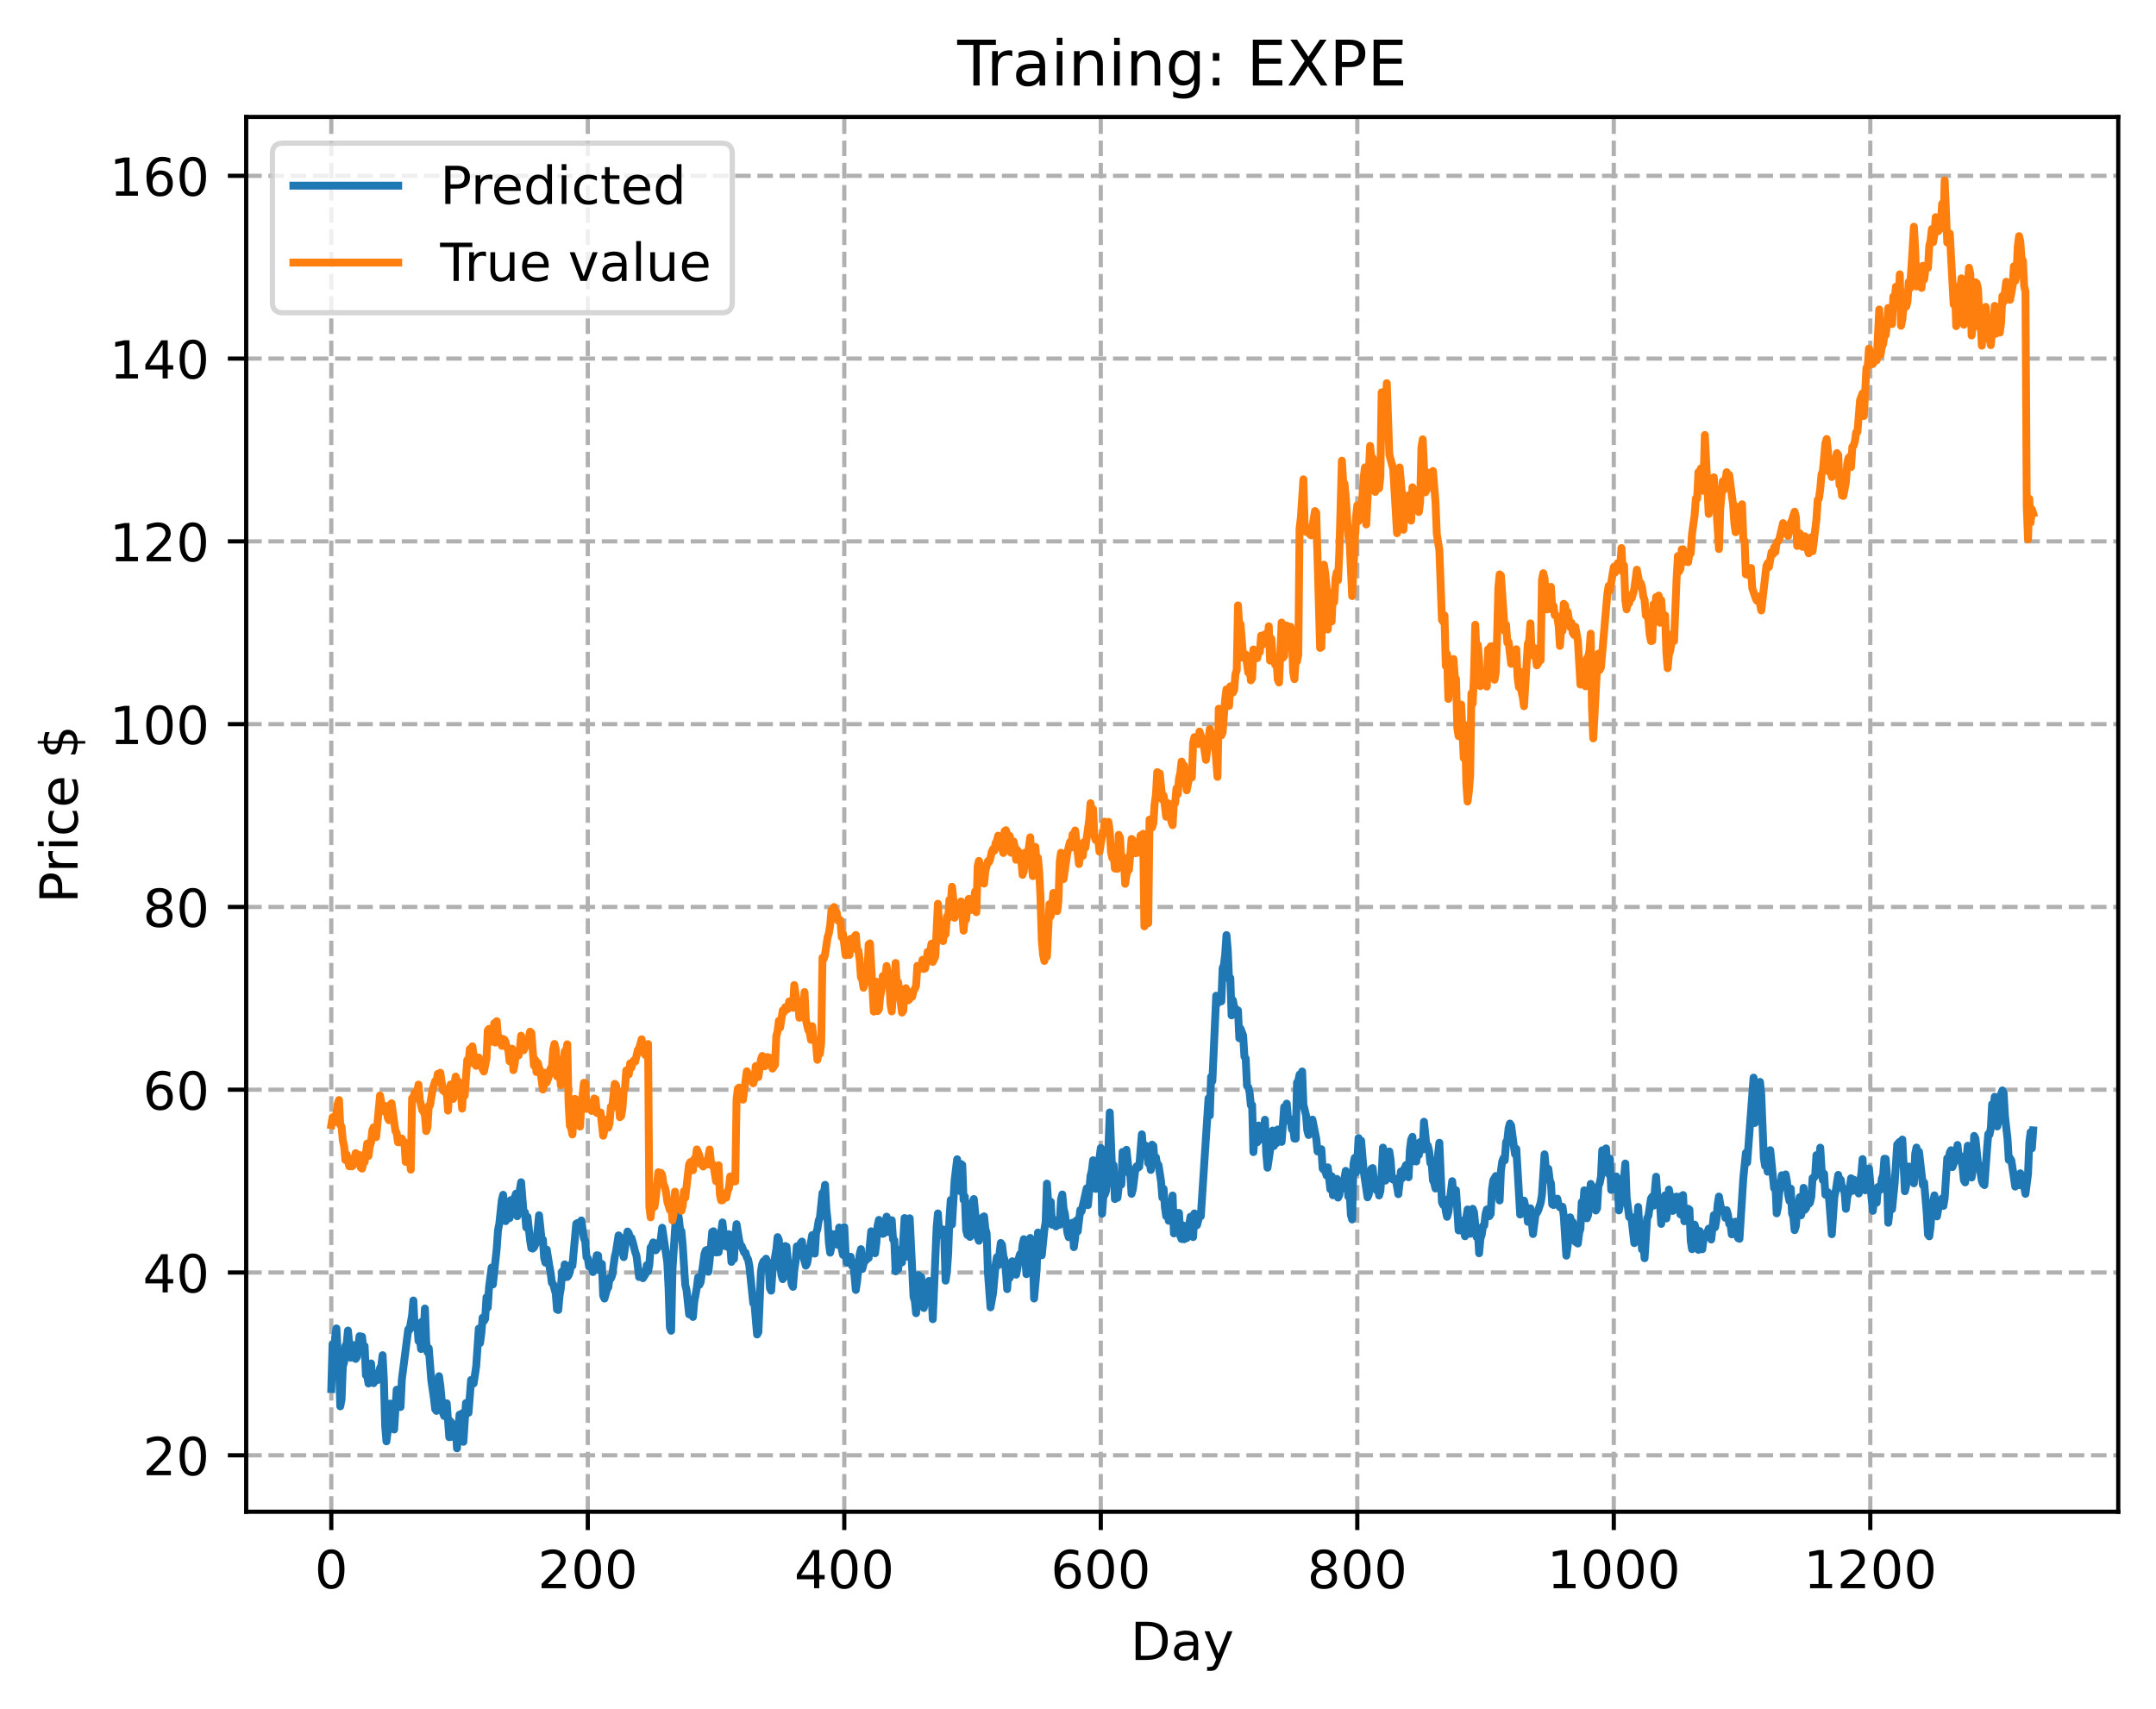 <?xml version="1.0" encoding="utf-8" standalone="no"?>
<!DOCTYPE svg PUBLIC "-//W3C//DTD SVG 1.1//EN"
  "http://www.w3.org/Graphics/SVG/1.1/DTD/svg11.dtd">
<!-- Created with matplotlib (https://matplotlib.org/) -->
<svg height="325.986pt" version="1.1" viewBox="0 0 411.286 325.986" width="411.286pt" xmlns="http://www.w3.org/2000/svg" xmlns:xlink="http://www.w3.org/1999/xlink">
 <defs>
  <style type="text/css">
*{stroke-linecap:butt;stroke-linejoin:round;}
  </style>
 </defs>
 <g id="figure_1">
  <g id="patch_1">
   <path d="M 0 325.986 
L 411.286 325.986 
L 411.286 0 
L 0 0 
z
" style="fill:#ffffff;"/>
  </g>
  <g id="axes_1">
   <g id="patch_2">
    <path d="M 46.966 288.43 
L 404.086 288.43 
L 404.086 22.318 
L 46.966 22.318 
z
" style="fill:#ffffff;"/>
   </g>
   <g id="matplotlib.axis_1">
    <g id="xtick_1">
     <g id="line2d_1">
      <path clip-path="url(#p6ad643c4cd)" d="M 63.198 288.43 
L 63.198 22.318 
" style="fill:none;stroke:#b0b0b0;stroke-dasharray:2.96,1.28;stroke-dashoffset:0;stroke-width:0.8;"/>
     </g>
     <g id="line2d_2">
      <defs>
       <path d="M 0 0 
L 0 3.5 
" id="m80659c1994" style="stroke:#000000;stroke-width:0.8;"/>
      </defs>
      <g>
       <use style="stroke:#000000;stroke-width:0.8;" x="63.198" xlink:href="#m80659c1994" y="288.43"/>
      </g>
     </g>
     <g id="text_1">
      <!-- 0 -->
      <defs>
       <path d="M 31.781 66.406 
Q 24.172 66.406 20.328 58.906 
Q 16.5 51.422 16.5 36.375 
Q 16.5 21.391 20.328 13.891 
Q 24.172 6.391 31.781 6.391 
Q 39.453 6.391 43.281 13.891 
Q 47.125 21.391 47.125 36.375 
Q 47.125 51.422 43.281 58.906 
Q 39.453 66.406 31.781 66.406 
z
M 31.781 74.219 
Q 44.047 74.219 50.516 64.516 
Q 56.984 54.828 56.984 36.375 
Q 56.984 17.969 50.516 8.266 
Q 44.047 -1.422 31.781 -1.422 
Q 19.531 -1.422 13.062 8.266 
Q 6.594 17.969 6.594 36.375 
Q 6.594 54.828 13.062 64.516 
Q 19.531 74.219 31.781 74.219 
z
" id="DejaVuSans-48"/>
      </defs>
      <g transform="translate(60.017 303.029)scale(0.1 -0.1)">
       <use xlink:href="#DejaVuSans-48"/>
      </g>
     </g>
    </g>
    <g id="xtick_2">
     <g id="line2d_3">
      <path clip-path="url(#p6ad643c4cd)" d="M 112.129 288.43 
L 112.129 22.318 
" style="fill:none;stroke:#b0b0b0;stroke-dasharray:2.96,1.28;stroke-dashoffset:0;stroke-width:0.8;"/>
     </g>
     <g id="line2d_4">
      <g>
       <use style="stroke:#000000;stroke-width:0.8;" x="112.129" xlink:href="#m80659c1994" y="288.43"/>
      </g>
     </g>
     <g id="text_2">
      <!-- 200 -->
      <defs>
       <path d="M 19.188 8.297 
L 53.609 8.297 
L 53.609 0 
L 7.328 0 
L 7.328 8.297 
Q 12.938 14.109 22.625 23.891 
Q 32.328 33.688 34.812 36.531 
Q 39.547 41.844 41.422 45.531 
Q 43.312 49.219 43.312 52.781 
Q 43.312 58.594 39.234 62.25 
Q 35.156 65.922 28.609 65.922 
Q 23.969 65.922 18.812 64.312 
Q 13.672 62.703 7.812 59.422 
L 7.812 69.391 
Q 13.766 71.781 18.938 73 
Q 24.125 74.219 28.422 74.219 
Q 39.75 74.219 46.484 68.547 
Q 53.219 62.891 53.219 53.422 
Q 53.219 48.922 51.531 44.891 
Q 49.859 40.875 45.406 35.406 
Q 44.188 33.984 37.641 27.219 
Q 31.109 20.453 19.188 8.297 
z
" id="DejaVuSans-50"/>
      </defs>
      <g transform="translate(102.585 303.029)scale(0.1 -0.1)">
       <use xlink:href="#DejaVuSans-50"/>
       <use x="63.623" xlink:href="#DejaVuSans-48"/>
       <use x="127.246" xlink:href="#DejaVuSans-48"/>
      </g>
     </g>
    </g>
    <g id="xtick_3">
     <g id="line2d_5">
      <path clip-path="url(#p6ad643c4cd)" d="M 161.06 288.43 
L 161.06 22.318 
" style="fill:none;stroke:#b0b0b0;stroke-dasharray:2.96,1.28;stroke-dashoffset:0;stroke-width:0.8;"/>
     </g>
     <g id="line2d_6">
      <g>
       <use style="stroke:#000000;stroke-width:0.8;" x="161.06" xlink:href="#m80659c1994" y="288.43"/>
      </g>
     </g>
     <g id="text_3">
      <!-- 400 -->
      <defs>
       <path d="M 37.797 64.312 
L 12.891 25.391 
L 37.797 25.391 
z
M 35.203 72.906 
L 47.609 72.906 
L 47.609 25.391 
L 58.016 25.391 
L 58.016 17.188 
L 47.609 17.188 
L 47.609 0 
L 37.797 0 
L 37.797 17.188 
L 4.891 17.188 
L 4.891 26.703 
z
" id="DejaVuSans-52"/>
      </defs>
      <g transform="translate(151.516 303.029)scale(0.1 -0.1)">
       <use xlink:href="#DejaVuSans-52"/>
       <use x="63.623" xlink:href="#DejaVuSans-48"/>
       <use x="127.246" xlink:href="#DejaVuSans-48"/>
      </g>
     </g>
    </g>
    <g id="xtick_4">
     <g id="line2d_7">
      <path clip-path="url(#p6ad643c4cd)" d="M 209.99 288.43 
L 209.99 22.318 
" style="fill:none;stroke:#b0b0b0;stroke-dasharray:2.96,1.28;stroke-dashoffset:0;stroke-width:0.8;"/>
     </g>
     <g id="line2d_8">
      <g>
       <use style="stroke:#000000;stroke-width:0.8;" x="209.99" xlink:href="#m80659c1994" y="288.43"/>
      </g>
     </g>
     <g id="text_4">
      <!-- 600 -->
      <defs>
       <path d="M 33.016 40.375 
Q 26.375 40.375 22.484 35.828 
Q 18.609 31.297 18.609 23.391 
Q 18.609 15.531 22.484 10.953 
Q 26.375 6.391 33.016 6.391 
Q 39.656 6.391 43.531 10.953 
Q 47.406 15.531 47.406 23.391 
Q 47.406 31.297 43.531 35.828 
Q 39.656 40.375 33.016 40.375 
z
M 52.594 71.297 
L 52.594 62.312 
Q 48.875 64.062 45.094 64.984 
Q 41.312 65.922 37.594 65.922 
Q 27.828 65.922 22.672 59.328 
Q 17.531 52.734 16.797 39.406 
Q 19.672 43.656 24.016 45.922 
Q 28.375 48.188 33.594 48.188 
Q 44.578 48.188 50.953 41.516 
Q 57.328 34.859 57.328 23.391 
Q 57.328 12.156 50.688 5.359 
Q 44.047 -1.422 33.016 -1.422 
Q 20.359 -1.422 13.672 8.266 
Q 6.984 17.969 6.984 36.375 
Q 6.984 53.656 15.188 63.938 
Q 23.391 74.219 37.203 74.219 
Q 40.922 74.219 44.703 73.484 
Q 48.484 72.75 52.594 71.297 
z
" id="DejaVuSans-54"/>
      </defs>
      <g transform="translate(200.446 303.029)scale(0.1 -0.1)">
       <use xlink:href="#DejaVuSans-54"/>
       <use x="63.623" xlink:href="#DejaVuSans-48"/>
       <use x="127.246" xlink:href="#DejaVuSans-48"/>
      </g>
     </g>
    </g>
    <g id="xtick_5">
     <g id="line2d_9">
      <path clip-path="url(#p6ad643c4cd)" d="M 258.921 288.43 
L 258.921 22.318 
" style="fill:none;stroke:#b0b0b0;stroke-dasharray:2.96,1.28;stroke-dashoffset:0;stroke-width:0.8;"/>
     </g>
     <g id="line2d_10">
      <g>
       <use style="stroke:#000000;stroke-width:0.8;" x="258.921" xlink:href="#m80659c1994" y="288.43"/>
      </g>
     </g>
     <g id="text_5">
      <!-- 800 -->
      <defs>
       <path d="M 31.781 34.625 
Q 24.75 34.625 20.719 30.859 
Q 16.703 27.094 16.703 20.516 
Q 16.703 13.922 20.719 10.156 
Q 24.75 6.391 31.781 6.391 
Q 38.812 6.391 42.859 10.172 
Q 46.922 13.969 46.922 20.516 
Q 46.922 27.094 42.891 30.859 
Q 38.875 34.625 31.781 34.625 
z
M 21.922 38.812 
Q 15.578 40.375 12.031 44.719 
Q 8.5 49.078 8.5 55.328 
Q 8.5 64.062 14.719 69.141 
Q 20.953 74.219 31.781 74.219 
Q 42.672 74.219 48.875 69.141 
Q 55.078 64.062 55.078 55.328 
Q 55.078 49.078 51.531 44.719 
Q 48 40.375 41.703 38.812 
Q 48.828 37.156 52.797 32.312 
Q 56.781 27.484 56.781 20.516 
Q 56.781 9.906 50.312 4.234 
Q 43.844 -1.422 31.781 -1.422 
Q 19.734 -1.422 13.25 4.234 
Q 6.781 9.906 6.781 20.516 
Q 6.781 27.484 10.781 32.312 
Q 14.797 37.156 21.922 38.812 
z
M 18.312 54.391 
Q 18.312 48.734 21.844 45.562 
Q 25.391 42.391 31.781 42.391 
Q 38.141 42.391 41.719 45.562 
Q 45.312 48.734 45.312 54.391 
Q 45.312 60.062 41.719 63.234 
Q 38.141 66.406 31.781 66.406 
Q 25.391 66.406 21.844 63.234 
Q 18.312 60.062 18.312 54.391 
z
" id="DejaVuSans-56"/>
      </defs>
      <g transform="translate(249.377 303.029)scale(0.1 -0.1)">
       <use xlink:href="#DejaVuSans-56"/>
       <use x="63.623" xlink:href="#DejaVuSans-48"/>
       <use x="127.246" xlink:href="#DejaVuSans-48"/>
      </g>
     </g>
    </g>
    <g id="xtick_6">
     <g id="line2d_11">
      <path clip-path="url(#p6ad643c4cd)" d="M 307.851 288.43 
L 307.851 22.318 
" style="fill:none;stroke:#b0b0b0;stroke-dasharray:2.96,1.28;stroke-dashoffset:0;stroke-width:0.8;"/>
     </g>
     <g id="line2d_12">
      <g>
       <use style="stroke:#000000;stroke-width:0.8;" x="307.851" xlink:href="#m80659c1994" y="288.43"/>
      </g>
     </g>
     <g id="text_6">
      <!-- 1000 -->
      <defs>
       <path d="M 12.406 8.297 
L 28.516 8.297 
L 28.516 63.922 
L 10.984 60.406 
L 10.984 69.391 
L 28.422 72.906 
L 38.281 72.906 
L 38.281 8.297 
L 54.391 8.297 
L 54.391 0 
L 12.406 0 
z
" id="DejaVuSans-49"/>
      </defs>
      <g transform="translate(295.126 303.029)scale(0.1 -0.1)">
       <use xlink:href="#DejaVuSans-49"/>
       <use x="63.623" xlink:href="#DejaVuSans-48"/>
       <use x="127.246" xlink:href="#DejaVuSans-48"/>
       <use x="190.869" xlink:href="#DejaVuSans-48"/>
      </g>
     </g>
    </g>
    <g id="xtick_7">
     <g id="line2d_13">
      <path clip-path="url(#p6ad643c4cd)" d="M 356.782 288.43 
L 356.782 22.318 
" style="fill:none;stroke:#b0b0b0;stroke-dasharray:2.96,1.28;stroke-dashoffset:0;stroke-width:0.8;"/>
     </g>
     <g id="line2d_14">
      <g>
       <use style="stroke:#000000;stroke-width:0.8;" x="356.782" xlink:href="#m80659c1994" y="288.43"/>
      </g>
     </g>
     <g id="text_7">
      <!-- 1200 -->
      <g transform="translate(344.057 303.029)scale(0.1 -0.1)">
       <use xlink:href="#DejaVuSans-49"/>
       <use x="63.623" xlink:href="#DejaVuSans-50"/>
       <use x="127.246" xlink:href="#DejaVuSans-48"/>
       <use x="190.869" xlink:href="#DejaVuSans-48"/>
      </g>
     </g>
    </g>
    <g id="text_8">
     <!-- Day -->
     <defs>
      <path d="M 19.672 64.797 
L 19.672 8.109 
L 31.594 8.109 
Q 46.688 8.109 53.688 14.938 
Q 60.688 21.781 60.688 36.531 
Q 60.688 51.172 53.688 57.984 
Q 46.688 64.797 31.594 64.797 
z
M 9.812 72.906 
L 30.078 72.906 
Q 51.266 72.906 61.172 64.094 
Q 71.094 55.281 71.094 36.531 
Q 71.094 17.672 61.125 8.828 
Q 51.172 0 30.078 0 
L 9.812 0 
z
" id="DejaVuSans-68"/>
      <path d="M 34.281 27.484 
Q 23.391 27.484 19.188 25 
Q 14.984 22.516 14.984 16.5 
Q 14.984 11.719 18.141 8.906 
Q 21.297 6.109 26.703 6.109 
Q 34.188 6.109 38.703 11.406 
Q 43.219 16.703 43.219 25.484 
L 43.219 27.484 
z
M 52.203 31.203 
L 52.203 0 
L 43.219 0 
L 43.219 8.297 
Q 40.141 3.328 35.547 0.953 
Q 30.953 -1.422 24.312 -1.422 
Q 15.922 -1.422 10.953 3.297 
Q 6 8.016 6 15.922 
Q 6 25.141 12.172 29.828 
Q 18.359 34.516 30.609 34.516 
L 43.219 34.516 
L 43.219 35.406 
Q 43.219 41.609 39.141 45 
Q 35.062 48.391 27.688 48.391 
Q 23 48.391 18.547 47.266 
Q 14.109 46.141 10.016 43.891 
L 10.016 52.203 
Q 14.938 54.109 19.578 55.047 
Q 24.219 56 28.609 56 
Q 40.484 56 46.344 49.844 
Q 52.203 43.703 52.203 31.203 
z
" id="DejaVuSans-97"/>
      <path d="M 32.172 -5.078 
Q 28.375 -14.844 24.75 -17.812 
Q 21.141 -20.797 15.094 -20.797 
L 7.906 -20.797 
L 7.906 -13.281 
L 13.188 -13.281 
Q 16.891 -13.281 18.938 -11.516 
Q 21 -9.766 23.484 -3.219 
L 25.094 0.875 
L 2.984 54.688 
L 12.5 54.688 
L 29.594 11.922 
L 46.688 54.688 
L 56.203 54.688 
z
" id="DejaVuSans-121"/>
     </defs>
     <g transform="translate(215.652 316.707)scale(0.1 -0.1)">
      <use xlink:href="#DejaVuSans-68"/>
      <use x="77.002" xlink:href="#DejaVuSans-97"/>
      <use x="138.281" xlink:href="#DejaVuSans-121"/>
     </g>
    </g>
   </g>
   <g id="matplotlib.axis_2">
    <g id="ytick_1">
     <g id="line2d_15">
      <path clip-path="url(#p6ad643c4cd)" d="M 46.966 277.659 
L 404.086 277.659 
" style="fill:none;stroke:#b0b0b0;stroke-dasharray:2.96,1.28;stroke-dashoffset:0;stroke-width:0.8;"/>
     </g>
     <g id="line2d_16">
      <defs>
       <path d="M 0 0 
L -3.5 0 
" id="mda90dd9a4a" style="stroke:#000000;stroke-width:0.8;"/>
      </defs>
      <g>
       <use style="stroke:#000000;stroke-width:0.8;" x="46.966" xlink:href="#mda90dd9a4a" y="277.659"/>
      </g>
     </g>
     <g id="text_9">
      <!-- 20 -->
      <g transform="translate(27.241 281.458)scale(0.1 -0.1)">
       <use xlink:href="#DejaVuSans-50"/>
       <use x="63.623" xlink:href="#DejaVuSans-48"/>
      </g>
     </g>
    </g>
    <g id="ytick_2">
     <g id="line2d_17">
      <path clip-path="url(#p6ad643c4cd)" d="M 46.966 242.785 
L 404.086 242.785 
" style="fill:none;stroke:#b0b0b0;stroke-dasharray:2.96,1.28;stroke-dashoffset:0;stroke-width:0.8;"/>
     </g>
     <g id="line2d_18">
      <g>
       <use style="stroke:#000000;stroke-width:0.8;" x="46.966" xlink:href="#mda90dd9a4a" y="242.785"/>
      </g>
     </g>
     <g id="text_10">
      <!-- 40 -->
      <g transform="translate(27.241 246.584)scale(0.1 -0.1)">
       <use xlink:href="#DejaVuSans-52"/>
       <use x="63.623" xlink:href="#DejaVuSans-48"/>
      </g>
     </g>
    </g>
    <g id="ytick_3">
     <g id="line2d_19">
      <path clip-path="url(#p6ad643c4cd)" d="M 46.966 207.911 
L 404.086 207.911 
" style="fill:none;stroke:#b0b0b0;stroke-dasharray:2.96,1.28;stroke-dashoffset:0;stroke-width:0.8;"/>
     </g>
     <g id="line2d_20">
      <g>
       <use style="stroke:#000000;stroke-width:0.8;" x="46.966" xlink:href="#mda90dd9a4a" y="207.911"/>
      </g>
     </g>
     <g id="text_11">
      <!-- 60 -->
      <g transform="translate(27.241 211.71)scale(0.1 -0.1)">
       <use xlink:href="#DejaVuSans-54"/>
       <use x="63.623" xlink:href="#DejaVuSans-48"/>
      </g>
     </g>
    </g>
    <g id="ytick_4">
     <g id="line2d_21">
      <path clip-path="url(#p6ad643c4cd)" d="M 46.966 173.037 
L 404.086 173.037 
" style="fill:none;stroke:#b0b0b0;stroke-dasharray:2.96,1.28;stroke-dashoffset:0;stroke-width:0.8;"/>
     </g>
     <g id="line2d_22">
      <g>
       <use style="stroke:#000000;stroke-width:0.8;" x="46.966" xlink:href="#mda90dd9a4a" y="173.037"/>
      </g>
     </g>
     <g id="text_12">
      <!-- 80 -->
      <g transform="translate(27.241 176.837)scale(0.1 -0.1)">
       <use xlink:href="#DejaVuSans-56"/>
       <use x="63.623" xlink:href="#DejaVuSans-48"/>
      </g>
     </g>
    </g>
    <g id="ytick_5">
     <g id="line2d_23">
      <path clip-path="url(#p6ad643c4cd)" d="M 46.966 138.164 
L 404.086 138.164 
" style="fill:none;stroke:#b0b0b0;stroke-dasharray:2.96,1.28;stroke-dashoffset:0;stroke-width:0.8;"/>
     </g>
     <g id="line2d_24">
      <g>
       <use style="stroke:#000000;stroke-width:0.8;" x="46.966" xlink:href="#mda90dd9a4a" y="138.164"/>
      </g>
     </g>
     <g id="text_13">
      <!-- 100 -->
      <g transform="translate(20.878 141.963)scale(0.1 -0.1)">
       <use xlink:href="#DejaVuSans-49"/>
       <use x="63.623" xlink:href="#DejaVuSans-48"/>
       <use x="127.246" xlink:href="#DejaVuSans-48"/>
      </g>
     </g>
    </g>
    <g id="ytick_6">
     <g id="line2d_25">
      <path clip-path="url(#p6ad643c4cd)" d="M 46.966 103.29 
L 404.086 103.29 
" style="fill:none;stroke:#b0b0b0;stroke-dasharray:2.96,1.28;stroke-dashoffset:0;stroke-width:0.8;"/>
     </g>
     <g id="line2d_26">
      <g>
       <use style="stroke:#000000;stroke-width:0.8;" x="46.966" xlink:href="#mda90dd9a4a" y="103.29"/>
      </g>
     </g>
     <g id="text_14">
      <!-- 120 -->
      <g transform="translate(20.878 107.089)scale(0.1 -0.1)">
       <use xlink:href="#DejaVuSans-49"/>
       <use x="63.623" xlink:href="#DejaVuSans-50"/>
       <use x="127.246" xlink:href="#DejaVuSans-48"/>
      </g>
     </g>
    </g>
    <g id="ytick_7">
     <g id="line2d_27">
      <path clip-path="url(#p6ad643c4cd)" d="M 46.966 68.416 
L 404.086 68.416 
" style="fill:none;stroke:#b0b0b0;stroke-dasharray:2.96,1.28;stroke-dashoffset:0;stroke-width:0.8;"/>
     </g>
     <g id="line2d_28">
      <g>
       <use style="stroke:#000000;stroke-width:0.8;" x="46.966" xlink:href="#mda90dd9a4a" y="68.416"/>
      </g>
     </g>
     <g id="text_15">
      <!-- 140 -->
      <g transform="translate(20.878 72.215)scale(0.1 -0.1)">
       <use xlink:href="#DejaVuSans-49"/>
       <use x="63.623" xlink:href="#DejaVuSans-52"/>
       <use x="127.246" xlink:href="#DejaVuSans-48"/>
      </g>
     </g>
    </g>
    <g id="ytick_8">
     <g id="line2d_29">
      <path clip-path="url(#p6ad643c4cd)" d="M 46.966 33.542 
L 404.086 33.542 
" style="fill:none;stroke:#b0b0b0;stroke-dasharray:2.96,1.28;stroke-dashoffset:0;stroke-width:0.8;"/>
     </g>
     <g id="line2d_30">
      <g>
       <use style="stroke:#000000;stroke-width:0.8;" x="46.966" xlink:href="#mda90dd9a4a" y="33.542"/>
      </g>
     </g>
     <g id="text_16">
      <!-- 160 -->
      <g transform="translate(20.878 37.342)scale(0.1 -0.1)">
       <use xlink:href="#DejaVuSans-49"/>
       <use x="63.623" xlink:href="#DejaVuSans-54"/>
       <use x="127.246" xlink:href="#DejaVuSans-48"/>
      </g>
     </g>
    </g>
    <g id="text_17">
     <!-- Price $ -->
     <defs>
      <path d="M 19.672 64.797 
L 19.672 37.406 
L 32.078 37.406 
Q 38.969 37.406 42.719 40.969 
Q 46.484 44.531 46.484 51.125 
Q 46.484 57.672 42.719 61.234 
Q 38.969 64.797 32.078 64.797 
z
M 9.812 72.906 
L 32.078 72.906 
Q 44.344 72.906 50.609 67.359 
Q 56.891 61.812 56.891 51.125 
Q 56.891 40.328 50.609 34.812 
Q 44.344 29.297 32.078 29.297 
L 19.672 29.297 
L 19.672 0 
L 9.812 0 
z
" id="DejaVuSans-80"/>
      <path d="M 41.109 46.297 
Q 39.594 47.172 37.812 47.578 
Q 36.031 48 33.891 48 
Q 26.266 48 22.188 43.047 
Q 18.109 38.094 18.109 28.812 
L 18.109 0 
L 9.078 0 
L 9.078 54.688 
L 18.109 54.688 
L 18.109 46.188 
Q 20.953 51.172 25.484 53.578 
Q 30.031 56 36.531 56 
Q 37.453 56 38.578 55.875 
Q 39.703 55.766 41.062 55.516 
z
" id="DejaVuSans-114"/>
      <path d="M 9.422 54.688 
L 18.406 54.688 
L 18.406 0 
L 9.422 0 
z
M 9.422 75.984 
L 18.406 75.984 
L 18.406 64.594 
L 9.422 64.594 
z
" id="DejaVuSans-105"/>
      <path d="M 48.781 52.594 
L 48.781 44.188 
Q 44.969 46.297 41.141 47.344 
Q 37.312 48.391 33.406 48.391 
Q 24.656 48.391 19.812 42.844 
Q 14.984 37.312 14.984 27.297 
Q 14.984 17.281 19.812 11.734 
Q 24.656 6.203 33.406 6.203 
Q 37.312 6.203 41.141 7.25 
Q 44.969 8.297 48.781 10.406 
L 48.781 2.094 
Q 45.016 0.344 40.984 -0.531 
Q 36.969 -1.422 32.422 -1.422 
Q 20.062 -1.422 12.781 6.344 
Q 5.516 14.109 5.516 27.297 
Q 5.516 40.672 12.859 48.328 
Q 20.219 56 33.016 56 
Q 37.156 56 41.109 55.141 
Q 45.062 54.297 48.781 52.594 
z
" id="DejaVuSans-99"/>
      <path d="M 56.203 29.594 
L 56.203 25.203 
L 14.891 25.203 
Q 15.484 15.922 20.484 11.062 
Q 25.484 6.203 34.422 6.203 
Q 39.594 6.203 44.453 7.469 
Q 49.312 8.734 54.109 11.281 
L 54.109 2.781 
Q 49.266 0.734 44.188 -0.344 
Q 39.109 -1.422 33.891 -1.422 
Q 20.797 -1.422 13.156 6.188 
Q 5.516 13.812 5.516 26.812 
Q 5.516 40.234 12.766 48.109 
Q 20.016 56 32.328 56 
Q 43.359 56 49.781 48.891 
Q 56.203 41.797 56.203 29.594 
z
M 47.219 32.234 
Q 47.125 39.594 43.094 43.984 
Q 39.062 48.391 32.422 48.391 
Q 24.906 48.391 20.391 44.141 
Q 15.875 39.891 15.188 32.172 
z
" id="DejaVuSans-101"/>
      <path id="DejaVuSans-32"/>
      <path d="M 33.797 -14.703 
L 28.906 -14.703 
L 28.859 0 
Q 23.734 0.094 18.609 1.188 
Q 13.484 2.297 8.297 4.5 
L 8.297 13.281 
Q 13.281 10.156 18.375 8.562 
Q 23.484 6.984 28.906 6.938 
L 28.906 29.203 
Q 18.109 30.953 13.203 35.156 
Q 8.297 39.359 8.297 46.688 
Q 8.297 54.641 13.625 59.219 
Q 18.953 63.812 28.906 64.5 
L 28.906 75.984 
L 33.797 75.984 
L 33.797 64.656 
Q 38.328 64.453 42.578 63.688 
Q 46.828 62.938 50.875 61.625 
L 50.875 53.078 
Q 46.828 55.125 42.547 56.25 
Q 38.281 57.375 33.797 57.562 
L 33.797 36.719 
Q 44.875 35.016 50.094 30.609 
Q 55.328 26.219 55.328 18.609 
Q 55.328 10.359 49.781 5.594 
Q 44.234 0.828 33.797 0.094 
z
M 28.906 37.594 
L 28.906 57.625 
Q 23.25 56.984 20.266 54.391 
Q 17.281 51.812 17.281 47.516 
Q 17.281 43.312 20.031 40.969 
Q 22.797 38.625 28.906 37.594 
z
M 33.797 28.219 
L 33.797 7.078 
Q 39.984 7.906 43.141 10.594 
Q 46.297 13.281 46.297 17.672 
Q 46.297 21.969 43.281 24.5 
Q 40.281 27.047 33.797 28.219 
z
" id="DejaVuSans-36"/>
     </defs>
     <g transform="translate(14.798 172.342)rotate(-90)scale(0.1 -0.1)">
      <use xlink:href="#DejaVuSans-80"/>
      <use x="58.553" xlink:href="#DejaVuSans-114"/>
      <use x="99.666" xlink:href="#DejaVuSans-105"/>
      <use x="127.449" xlink:href="#DejaVuSans-99"/>
      <use x="182.43" xlink:href="#DejaVuSans-101"/>
      <use x="243.953" xlink:href="#DejaVuSans-32"/>
      <use x="275.74" xlink:href="#DejaVuSans-36"/>
     </g>
    </g>
   </g>
   <g id="line2d_31">
    <path clip-path="url(#p6ad643c4cd)" d="M 63.198 265.02 
L 63.443 256.479 
L 63.688 259.349 
L 63.932 255.095 
L 64.177 253.448 
L 64.422 258.328 
L 64.666 260.298 
L 64.911 268.321 
L 65.156 267 
L 65.4 260.722 
L 65.645 259.871 
L 65.89 256.792 
L 66.134 256.356 
L 66.379 253.862 
L 66.868 259.052 
L 67.113 257.365 
L 67.357 256.625 
L 67.602 259.035 
L 67.847 259.277 
L 68.091 258.918 
L 68.581 254.933 
L 69.07 255.037 
L 69.315 257.497 
L 69.559 256.83 
L 69.804 262.388 
L 70.049 262.498 
L 70.293 263.968 
L 70.538 261.226 
L 70.783 260.129 
L 71.027 263.021 
L 71.272 263.903 
L 71.517 263.437 
L 71.761 262.072 
L 72.006 263.316 
L 72.251 263.092 
L 72.495 261.013 
L 72.74 260.621 
L 72.984 258.561 
L 73.229 263.181 
L 73.474 272.064 
L 73.718 275.006 
L 73.963 273.021 
L 74.208 269.498 
L 74.452 267.795 
L 74.697 271.218 
L 75.186 272.745 
L 75.676 265.144 
L 75.92 268.496 
L 76.165 266.293 
L 76.41 268.449 
L 76.654 263.215 
L 77.878 253.641 
L 78.122 253.719 
L 78.611 250.938 
L 78.856 248.123 
L 79.101 253.244 
L 79.345 253.247 
L 79.59 252.443 
L 79.835 255.851 
L 80.079 255.237 
L 80.324 257.392 
L 80.569 252.093 
L 80.813 254.776 
L 81.058 249.657 
L 81.303 256.008 
L 81.547 257.992 
L 81.792 257.234 
L 82.281 263.407 
L 82.771 266.752 
L 83.015 268.848 
L 83.26 269.196 
L 83.505 267.123 
L 83.749 262.567 
L 83.994 264.305 
L 84.483 269.499 
L 84.728 270.171 
L 85.217 267.733 
L 85.706 274.213 
L 85.951 271.19 
L 86.196 274.144 
L 86.44 271.985 
L 86.685 273.871 
L 86.93 271.766 
L 87.174 276.334 
L 87.664 269.902 
L 87.908 272.481 
L 88.153 269.664 
L 88.398 275.089 
L 88.887 267.698 
L 89.132 267.82 
L 89.376 269.554 
L 89.866 263.291 
L 90.11 263.323 
L 90.355 263.953 
L 90.844 260.678 
L 91.333 253.493 
L 91.578 256.241 
L 91.823 254.409 
L 92.067 251.41 
L 92.312 252.059 
L 92.557 251.621 
L 92.801 247.52 
L 93.046 249.471 
L 93.291 245.609 
L 93.78 241.836 
L 94.025 245.072 
L 94.759 238.221 
L 95.003 234.706 
L 95.248 233.484 
L 95.737 228.901 
L 95.982 227.955 
L 96.471 232.989 
L 96.716 230.83 
L 96.96 231.391 
L 97.205 232.425 
L 97.45 228.964 
L 97.694 230.881 
L 97.939 230.7 
L 98.184 228.469 
L 98.428 227.745 
L 98.673 232.053 
L 98.918 228.461 
L 99.407 225.562 
L 99.896 231.589 
L 100.141 231.302 
L 100.386 234.195 
L 100.63 232.175 
L 101.12 236.602 
L 101.364 238.139 
L 101.609 238.233 
L 101.854 238.026 
L 102.343 236.965 
L 102.832 231.858 
L 103.321 236.54 
L 103.566 236.517 
L 103.811 240.021 
L 104.055 240.917 
L 104.3 238.42 
L 104.789 241.497 
L 105.034 242.799 
L 105.279 244.761 
L 105.523 245.004 
L 106.013 246.777 
L 106.257 249.855 
L 106.502 249.937 
L 106.747 247.19 
L 106.991 245.785 
L 107.236 242.591 
L 107.481 243.827 
L 107.725 241.236 
L 107.97 241.992 
L 108.215 243.64 
L 108.459 243.333 
L 108.704 242.686 
L 108.948 241.254 
L 109.193 241.502 
L 109.927 233.488 
L 110.172 233.339 
L 110.416 233.69 
L 110.661 234.542 
L 110.906 232.853 
L 111.395 236.29 
L 111.64 236.784 
L 111.884 239.857 
L 112.129 240.057 
L 112.374 241.662 
L 112.618 241.409 
L 112.863 241.72 
L 113.108 242.702 
L 113.352 242.216 
L 113.842 239.49 
L 114.086 239.526 
L 114.331 242.368 
L 114.575 241.328 
L 114.82 241.145 
L 115.065 247.199 
L 115.309 247.765 
L 115.799 245.993 
L 116.043 245.612 
L 116.288 243.763 
L 116.533 243.93 
L 116.777 243.335 
L 117.267 239.819 
L 117.511 238.809 
L 118.001 235.703 
L 118.245 236.015 
L 118.979 239.853 
L 119.469 236.269 
L 119.713 234.968 
L 119.958 235.3 
L 120.203 236.749 
L 120.447 236.176 
L 120.692 236.943 
L 121.181 238.914 
L 121.426 239.614 
L 121.915 243.651 
L 122.16 242.642 
L 122.404 242.809 
L 122.649 243.874 
L 123.138 243.099 
L 123.383 241.384 
L 123.628 242.557 
L 123.872 241.296 
L 124.117 238.015 
L 124.362 237.694 
L 124.606 237.041 
L 124.851 237.184 
L 125.096 238.556 
L 125.83 237.496 
L 126.074 236.227 
L 126.319 234.245 
L 127.297 240.848 
L 127.542 245.879 
L 127.787 253.318 
L 128.031 253.898 
L 128.276 242.356 
L 129.01 230.97 
L 129.255 231.369 
L 129.499 232.423 
L 129.744 234.677 
L 129.989 234.899 
L 130.233 237.572 
L 130.723 245.17 
L 130.967 246.11 
L 131.457 250.77 
L 131.701 250.815 
L 131.946 250.688 
L 132.191 251.267 
L 132.435 248.413 
L 132.924 245.72 
L 133.169 243.73 
L 133.414 245.14 
L 133.658 244.616 
L 134.392 239.215 
L 134.637 238.566 
L 134.882 238.466 
L 135.126 242.652 
L 135.371 240.546 
L 135.86 235.045 
L 136.105 234.914 
L 136.35 237.752 
L 136.594 238.977 
L 136.839 235.885 
L 137.084 238.92 
L 137.818 233.227 
L 138.307 237.748 
L 138.551 237.693 
L 138.796 237.903 
L 139.041 235.474 
L 139.285 237.157 
L 139.53 240.767 
L 139.775 239.533 
L 140.019 240.227 
L 140.264 235.798 
L 140.509 233.559 
L 140.998 236.551 
L 141.243 237.622 
L 141.487 237.737 
L 141.977 239.01 
L 142.221 239.018 
L 142.466 239.911 
L 142.711 240.289 
L 142.955 241.56 
L 143.689 248.655 
L 143.934 248.89 
L 144.423 254.611 
L 144.668 254.156 
L 145.157 242.656 
L 145.402 241.209 
L 145.646 240.64 
L 145.891 240.775 
L 146.136 240.148 
L 146.625 241.508 
L 146.87 245.774 
L 147.114 246.256 
L 147.359 242.665 
L 147.848 239.823 
L 148.093 238.405 
L 148.338 236.03 
L 148.582 236.572 
L 148.827 241.322 
L 149.072 243.293 
L 149.316 244.059 
L 149.806 237.729 
L 150.05 237.852 
L 150.539 243.619 
L 150.784 243.075 
L 151.029 245.035 
L 151.273 245.524 
L 151.518 242.339 
L 151.763 240.775 
L 152.007 237.792 
L 152.252 238.181 
L 152.497 238.966 
L 152.741 237.181 
L 152.986 236.882 
L 153.231 239.738 
L 153.72 241.487 
L 153.965 241.058 
L 154.943 235.644 
L 155.188 238.433 
L 155.433 239.183 
L 155.677 235.254 
L 155.922 234.519 
L 156.166 232.934 
L 156.411 232.291 
L 156.9 227.611 
L 157.145 227.906 
L 157.39 226.055 
L 157.634 230.644 
L 157.879 232.882 
L 158.124 237.158 
L 158.368 239.005 
L 158.613 237.826 
L 158.858 235.469 
L 159.347 235.541 
L 159.592 237.221 
L 159.836 237.519 
L 160.081 234.204 
L 160.57 238.301 
L 160.815 239.429 
L 161.06 234.113 
L 161.304 239.086 
L 161.549 240.925 
L 161.794 240.623 
L 162.283 239.784 
L 162.527 241.516 
L 162.772 240.83 
L 163.261 246.123 
L 163.506 244.435 
L 163.995 239.32 
L 164.24 238.326 
L 164.485 242.127 
L 164.974 240.237 
L 165.219 240.447 
L 165.463 239.737 
L 165.708 240.025 
L 166.197 234.923 
L 166.442 235.729 
L 166.931 239.119 
L 167.176 237.103 
L 167.421 233.821 
L 167.665 232.749 
L 167.91 234.718 
L 168.154 234.519 
L 168.399 235.415 
L 168.644 235.311 
L 169.133 232.128 
L 169.378 233.056 
L 169.622 235.089 
L 169.867 233.117 
L 170.112 232.807 
L 170.356 236.493 
L 170.601 236.595 
L 170.846 242.566 
L 171.09 238.413 
L 171.335 242.17 
L 171.58 239.739 
L 171.824 240.689 
L 172.069 240.855 
L 172.558 232.389 
L 173.048 239.758 
L 173.292 234.076 
L 173.537 232.436 
L 174.271 247.434 
L 174.515 248.196 
L 174.76 250.553 
L 175.249 243.284 
L 175.494 245.654 
L 175.739 243.65 
L 175.983 248.041 
L 176.228 249.559 
L 176.473 247.649 
L 176.717 248.603 
L 176.962 245.27 
L 177.207 244.394 
L 177.451 248.383 
L 177.696 247.221 
L 177.941 251.694 
L 178.675 234.188 
L 178.919 231.51 
L 179.164 235.246 
L 179.409 235.623 
L 179.653 235.217 
L 179.898 234.562 
L 180.142 236.392 
L 180.387 244.342 
L 180.632 242.64 
L 180.876 239.225 
L 181.121 232.459 
L 181.366 228.937 
L 181.61 233.631 
L 182.1 225.252 
L 182.589 221.176 
L 182.834 226.78 
L 183.078 227.24 
L 183.323 222.076 
L 183.568 222.266 
L 183.812 228.921 
L 184.057 228.309 
L 184.302 234.688 
L 184.546 235.638 
L 184.791 235.166 
L 185.036 236 
L 185.525 229.357 
L 185.77 228.766 
L 186.259 233.711 
L 186.503 236.099 
L 186.748 236.735 
L 187.237 232.821 
L 187.482 232.226 
L 187.727 232.073 
L 187.971 234.446 
L 188.216 235.304 
L 188.461 242.808 
L 188.95 249.434 
L 189.439 246.735 
L 189.929 241.3 
L 190.173 239.854 
L 190.418 241.422 
L 190.907 237.151 
L 191.152 237.479 
L 191.397 239.597 
L 191.641 240.401 
L 191.886 242.505 
L 192.13 245.963 
L 192.375 242.325 
L 192.62 243.828 
L 192.864 243.028 
L 193.109 240.639 
L 193.354 242.584 
L 193.598 241.749 
L 193.843 243.203 
L 194.088 241.979 
L 194.332 240.111 
L 194.577 239.3 
L 194.822 239.979 
L 195.066 237.497 
L 195.311 236.428 
L 195.8 243.103 
L 196.045 238.967 
L 196.29 239.323 
L 196.534 236.191 
L 197.024 239.417 
L 197.268 247.756 
L 197.758 242.26 
L 198.002 235.162 
L 198.736 239.506 
L 199.225 234.611 
L 199.47 233.201 
L 199.715 225.825 
L 199.959 229.387 
L 200.204 229.714 
L 200.449 229.289 
L 200.693 233.671 
L 200.938 232.672 
L 201.427 233.996 
L 201.917 232.637 
L 202.161 233.674 
L 202.406 228.821 
L 202.651 227.895 
L 202.895 230.582 
L 203.14 231.591 
L 203.629 235.222 
L 203.874 236.06 
L 204.363 233.544 
L 204.608 233.275 
L 204.852 237.948 
L 205.097 236.195 
L 205.342 232.863 
L 205.586 234.944 
L 206.076 230.865 
L 206.32 231.123 
L 207.299 226.729 
L 207.544 229.934 
L 208.033 224.339 
L 208.278 223.383 
L 208.522 221.366 
L 208.767 223.181 
L 209.012 226.833 
L 209.256 224.034 
L 209.501 222.837 
L 209.99 219.024 
L 210.235 231.574 
L 210.479 228.345 
L 210.724 227.957 
L 210.969 227.312 
L 211.213 225.129 
L 211.703 212.242 
L 212.192 224.552 
L 212.437 222.306 
L 212.681 228.776 
L 212.926 226.281 
L 213.171 228.537 
L 213.66 224.238 
L 213.905 226.007 
L 214.149 219.787 
L 214.394 222.104 
L 214.883 219.369 
L 215.373 223.863 
L 215.617 224.135 
L 215.862 227.787 
L 216.106 226.913 
L 216.596 223.043 
L 216.84 222.504 
L 217.085 222.81 
L 217.33 222.613 
L 217.819 216.418 
L 218.064 219.27 
L 218.308 219.632 
L 218.553 218.571 
L 218.798 218.79 
L 219.042 221.935 
L 219.287 221.595 
L 219.532 223.223 
L 219.776 218.399 
L 220.021 218.629 
L 220.266 221.971 
L 220.51 220.808 
L 220.755 222.234 
L 221 222.266 
L 221.489 225.389 
L 221.734 228.493 
L 221.978 226.832 
L 222.223 230.374 
L 222.467 232.044 
L 222.712 230.701 
L 222.957 232.924 
L 223.201 230.255 
L 223.446 230.162 
L 223.691 228.092 
L 223.935 235.332 
L 224.18 231.3 
L 224.425 232.773 
L 224.669 231.453 
L 224.914 231.418 
L 225.159 235.823 
L 225.403 236.405 
L 225.648 233.782 
L 225.893 236.448 
L 226.137 236.243 
L 226.382 236.23 
L 227.116 232.127 
L 227.361 232.276 
L 227.605 236.031 
L 227.85 231.515 
L 228.094 233.864 
L 228.339 233.761 
L 228.828 231.943 
L 229.073 232.059 
L 230.541 209.544 
L 230.786 212.825 
L 231.03 205.443 
L 231.275 206.27 
L 232.009 189.979 
L 232.254 191.455 
L 232.498 191.128 
L 232.988 191.053 
L 233.232 184.727 
L 233.477 184.103 
L 233.722 182.063 
L 233.966 178.405 
L 234.211 181.226 
L 234.455 186.752 
L 234.7 186.592 
L 234.945 193.724 
L 235.189 190.832 
L 235.434 192.16 
L 235.679 192.401 
L 235.923 192.975 
L 236.168 192.777 
L 236.413 198.093 
L 236.657 196.263 
L 237.147 197.584 
L 237.391 201.573 
L 237.636 201.967 
L 237.881 207.182 
L 238.125 207.427 
L 238.37 208.356 
L 238.615 210.873 
L 238.859 210.833 
L 239.104 219.815 
L 239.349 215.765 
L 239.593 217.89 
L 239.838 217.948 
L 240.082 214.741 
L 240.327 216.628 
L 240.572 217.397 
L 241.061 216.038 
L 241.306 213.636 
L 241.55 220.024 
L 241.795 222.794 
L 242.284 219.509 
L 242.774 215.698 
L 243.018 218.656 
L 243.263 217.921 
L 243.508 218.108 
L 243.752 215.496 
L 243.997 217.044 
L 244.242 216.88 
L 244.486 217.868 
L 244.976 211.191 
L 245.22 213.329 
L 245.465 210.558 
L 245.709 213.393 
L 245.954 213.918 
L 246.199 213.535 
L 246.443 215.473 
L 246.688 215.271 
L 246.933 217.246 
L 247.177 217.257 
L 247.422 206.559 
L 247.667 206.181 
L 247.911 205.02 
L 248.156 208.881 
L 248.401 204.431 
L 248.645 210.739 
L 249.135 212.763 
L 249.379 215.66 
L 249.624 216.551 
L 249.869 215.8 
L 250.113 215.936 
L 250.358 213.611 
L 251.092 217.254 
L 251.337 219.69 
L 251.581 219.696 
L 251.826 219.304 
L 252.07 219.264 
L 252.315 222.961 
L 252.56 223.228 
L 252.804 223.312 
L 253.049 224.258 
L 253.294 222.721 
L 253.783 226.921 
L 254.028 224.404 
L 254.272 228.053 
L 254.517 227.62 
L 255.006 224.919 
L 255.251 228.5 
L 255.496 228.022 
L 255.74 225.616 
L 255.985 226.769 
L 256.23 226.14 
L 256.719 223.391 
L 256.964 225.189 
L 257.208 228.308 
L 257.453 227.366 
L 257.697 231.81 
L 257.942 232.666 
L 258.187 222.071 
L 258.431 220.904 
L 258.676 223.721 
L 258.921 221.558 
L 259.165 217.13 
L 259.41 220.764 
L 259.655 217.632 
L 260.144 223.484 
L 260.878 228.445 
L 261.123 227.866 
L 261.367 224.585 
L 261.612 223.001 
L 261.857 222.86 
L 262.101 225.38 
L 262.346 226.568 
L 262.591 227.112 
L 262.835 225.214 
L 263.08 228.089 
L 263.325 227.25 
L 263.569 224.081 
L 263.814 218.954 
L 264.058 221.154 
L 264.303 225.256 
L 264.792 223.426 
L 265.037 219.69 
L 265.282 221.365 
L 265.526 224.908 
L 265.771 225.075 
L 266.016 224.865 
L 266.26 224.959 
L 266.75 227.845 
L 267.239 223.503 
L 267.484 224.813 
L 267.728 223.385 
L 268.218 222.288 
L 268.707 224.616 
L 268.952 219.383 
L 269.196 217.44 
L 269.441 216.896 
L 269.685 221.565 
L 269.93 218.113 
L 270.175 221.605 
L 270.419 219.169 
L 270.664 220.37 
L 270.909 217.888 
L 271.153 217.931 
L 271.398 219.342 
L 271.643 214.018 
L 272.132 218.781 
L 272.377 218.581 
L 272.621 219.601 
L 272.866 221.916 
L 273.111 222.042 
L 273.355 225.207 
L 273.6 225.722 
L 273.845 226.765 
L 274.089 222.37 
L 274.579 218.031 
L 275.068 229.38 
L 275.313 229.907 
L 275.557 228.85 
L 275.802 231.064 
L 276.046 232.161 
L 276.291 231.306 
L 277.025 225.354 
L 277.27 228.024 
L 277.514 227.399 
L 277.759 227.081 
L 278.248 234.75 
L 278.493 234.762 
L 278.738 232.878 
L 278.982 233.214 
L 279.472 235.871 
L 279.716 232.294 
L 279.961 230.757 
L 280.206 231.952 
L 280.45 235.406 
L 280.94 230.63 
L 281.184 231.273 
L 281.673 236.03 
L 281.918 234.867 
L 282.163 239.117 
L 282.407 236.351 
L 282.652 235.623 
L 282.897 233.903 
L 283.141 233.827 
L 283.386 231.655 
L 283.631 230.755 
L 283.875 230.818 
L 284.12 232.04 
L 284.365 231.621 
L 284.609 226.986 
L 284.854 225.219 
L 285.343 224.376 
L 286.077 229.049 
L 286.322 223.409 
L 286.567 221.633 
L 286.811 220.977 
L 287.056 221.386 
L 287.301 217.911 
L 287.545 217.527 
L 287.79 215.225 
L 288.034 214.367 
L 288.279 214.766 
L 288.768 218.536 
L 289.013 220.224 
L 289.258 219.195 
L 289.747 227.467 
L 289.992 231.731 
L 290.236 231.476 
L 290.481 229.43 
L 290.726 229.059 
L 290.97 230.12 
L 291.215 230.57 
L 291.46 233.132 
L 291.704 232.556 
L 291.949 230.538 
L 292.438 235.445 
L 292.928 231.682 
L 293.172 231.429 
L 293.417 230.963 
L 293.906 229.471 
L 294.151 227.951 
L 294.64 220.236 
L 294.885 222.862 
L 295.129 223.708 
L 295.374 223.002 
L 295.619 225.105 
L 295.863 225.749 
L 296.108 229.779 
L 296.353 229.912 
L 296.597 229.1 
L 296.842 229.521 
L 297.087 228.696 
L 297.331 229.969 
L 297.576 230.352 
L 297.821 230.395 
L 298.065 230.235 
L 298.31 231.98 
L 298.799 239.576 
L 299.044 237.826 
L 299.533 232.254 
L 299.778 233.093 
L 300.022 233.154 
L 300.512 236.92 
L 301.001 237.261 
L 301.246 235.267 
L 301.49 234.434 
L 301.735 229.359 
L 301.98 230.569 
L 302.224 227.092 
L 302.469 232.126 
L 302.714 232.45 
L 302.958 231.815 
L 303.448 225.882 
L 303.692 226.853 
L 303.937 228.77 
L 304.182 226.716 
L 304.426 230.963 
L 304.671 230.542 
L 304.916 226.269 
L 305.16 225.763 
L 305.405 224.542 
L 305.649 219.465 
L 306.139 221.711 
L 306.383 219.101 
L 306.628 222.969 
L 306.873 223.998 
L 307.117 221.065 
L 307.362 227.03 
L 307.607 226.935 
L 307.851 225.379 
L 308.096 224.737 
L 308.341 224.459 
L 308.585 225.581 
L 308.83 230.947 
L 309.075 229.64 
L 309.564 225.276 
L 309.809 224.748 
L 310.053 221.99 
L 310.298 228.358 
L 310.787 232.207 
L 311.032 232.062 
L 311.277 232.918 
L 311.766 237.184 
L 312.01 236.67 
L 312.5 230.271 
L 312.744 234.443 
L 312.989 234.246 
L 313.234 238.384 
L 313.478 236.687 
L 313.723 240.068 
L 314.212 232.419 
L 314.457 231.979 
L 314.946 228.683 
L 315.191 228.3 
L 315.436 230.036 
L 315.925 224.505 
L 316.17 228.29 
L 316.659 229.585 
L 316.904 233.514 
L 317.148 228.801 
L 317.393 229.241 
L 317.637 228.057 
L 317.882 232.479 
L 318.127 230.8 
L 318.371 226.957 
L 318.861 229.718 
L 319.105 231.033 
L 319.35 228.959 
L 319.595 228.377 
L 319.839 228.302 
L 320.573 231.71 
L 320.818 228.168 
L 321.063 228.008 
L 321.307 233.014 
L 321.552 230.751 
L 321.797 231.939 
L 322.041 230.614 
L 322.286 230.791 
L 322.531 236.738 
L 322.775 238.334 
L 323.265 233.645 
L 323.754 235.38 
L 323.998 238.467 
L 324.243 234.878 
L 324.732 238.354 
L 324.977 236.403 
L 325.222 236.09 
L 325.466 235.328 
L 325.711 235.089 
L 325.956 234.413 
L 326.445 236.491 
L 326.934 231.845 
L 327.179 234.156 
L 327.424 232.741 
L 327.668 229.777 
L 327.913 228.288 
L 328.402 231.082 
L 328.647 230.883 
L 328.892 230.877 
L 329.136 232.361 
L 329.381 230.896 
L 329.625 231.704 
L 329.87 233.514 
L 330.115 233.583 
L 330.359 235.513 
L 330.604 233.156 
L 330.849 234.736 
L 331.093 233.082 
L 331.338 235.583 
L 331.583 236.244 
L 331.827 236.357 
L 332.561 224.785 
L 333.051 219.959 
L 333.295 221.805 
L 334.519 205.605 
L 334.763 214.263 
L 335.008 210.276 
L 335.252 213.698 
L 335.497 207.784 
L 335.742 206.42 
L 335.986 208.823 
L 336.476 220.976 
L 336.72 222.456 
L 336.965 221.951 
L 337.21 223.559 
L 337.454 221.977 
L 337.699 219.442 
L 338.188 224.305 
L 338.433 226.702 
L 338.678 225.691 
L 338.922 231.505 
L 339.167 230.318 
L 339.412 227.511 
L 339.656 226.491 
L 339.901 224.228 
L 340.146 224.688 
L 340.39 226.28 
L 340.635 224.07 
L 340.88 225.341 
L 341.124 227.95 
L 341.369 229.14 
L 341.613 226.779 
L 341.858 231.527 
L 342.103 232.136 
L 342.347 234.708 
L 342.592 233.918 
L 342.837 230.911 
L 343.326 228.399 
L 343.571 231.88 
L 343.815 231.032 
L 344.06 226.63 
L 344.305 230.81 
L 344.549 230.475 
L 344.794 229.151 
L 345.039 229.735 
L 345.283 229.435 
L 345.528 228.35 
L 345.773 224.768 
L 346.017 224.721 
L 346.262 224.405 
L 346.507 220.387 
L 346.751 221.81 
L 346.996 221.952 
L 347.24 218.966 
L 347.485 222.998 
L 347.73 225.166 
L 347.974 223.938 
L 348.219 227.952 
L 348.464 227.998 
L 348.708 227.47 
L 348.953 229.073 
L 349.442 235.481 
L 349.932 228.337 
L 350.176 227.28 
L 350.666 224.16 
L 350.91 225.371 
L 351.155 225.091 
L 351.4 226.735 
L 351.644 226.706 
L 351.889 227.592 
L 352.134 230.645 
L 352.378 228.527 
L 352.868 226.698 
L 353.112 224.806 
L 353.357 227.234 
L 353.601 225.068 
L 353.846 226.434 
L 354.091 225.824 
L 354.335 226.462 
L 354.58 227.714 
L 354.825 225.309 
L 355.069 224.083 
L 355.314 221.144 
L 355.559 226.442 
L 355.803 227.106 
L 356.537 222.936 
L 357.027 228.612 
L 357.271 231.019 
L 357.516 228.627 
L 357.761 228.785 
L 358.005 229.461 
L 358.25 226.463 
L 358.495 226.456 
L 358.739 227.001 
L 358.984 224.866 
L 359.228 224.231 
L 359.473 221.077 
L 359.718 221.11 
L 359.962 224.151 
L 360.207 233.303 
L 360.452 231.09 
L 360.696 230.761 
L 360.941 230.706 
L 361.43 225.768 
L 361.92 218.345 
L 362.409 217.828 
L 362.654 219.601 
L 362.898 217.424 
L 363.388 227.285 
L 363.632 226.201 
L 363.877 223.317 
L 364.122 222.561 
L 364.366 223.64 
L 364.611 224.216 
L 364.856 225.294 
L 365.1 225.767 
L 365.345 220.141 
L 365.589 218.946 
L 365.834 221.443 
L 366.079 219.742 
L 366.813 226.104 
L 367.057 225.613 
L 367.547 231.392 
L 367.791 235.562 
L 368.036 235.884 
L 368.281 234.059 
L 368.525 230.657 
L 369.015 228.061 
L 369.504 232.084 
L 369.993 229.282 
L 370.238 229.249 
L 370.483 228.676 
L 370.727 230.087 
L 370.972 228.612 
L 371.461 220.989 
L 371.706 221.529 
L 371.95 219.881 
L 372.195 219.455 
L 372.44 222.679 
L 372.929 221.404 
L 373.174 220.478 
L 373.418 218.453 
L 373.663 221.087 
L 373.908 220.493 
L 374.152 221.133 
L 374.397 222.771 
L 374.642 225.179 
L 374.886 225.593 
L 375.131 220.974 
L 375.376 218.597 
L 375.865 224.241 
L 376.11 224.67 
L 376.354 222.967 
L 376.599 216.726 
L 376.844 217.218 
L 377.333 222.058 
L 377.577 222.293 
L 378.067 225.317 
L 378.311 225.891 
L 378.556 226.11 
L 379.045 219.332 
L 379.29 216.371 
L 379.535 216.454 
L 379.779 215.199 
L 380.024 210.674 
L 380.269 211.921 
L 380.513 209.265 
L 381.003 214.925 
L 381.247 213.851 
L 381.737 208.698 
L 381.981 208.049 
L 382.226 208.534 
L 382.471 212.903 
L 382.96 217.267 
L 383.204 221.31 
L 383.449 220.983 
L 383.694 221.405 
L 384.183 224.665 
L 384.428 226.396 
L 384.672 225.741 
L 384.917 224.707 
L 385.162 226.115 
L 385.406 223.859 
L 385.651 225.873 
L 385.896 226.28 
L 386.14 226.404 
L 386.385 227.779 
L 386.874 223.969 
L 387.119 217.971 
L 387.364 216.024 
L 387.608 219.098 
L 387.853 215.664 
L 387.853 215.664 
" style="fill:none;stroke:#1f77b4;stroke-linecap:square;stroke-width:1.5;"/>
   </g>
   <g id="line2d_32">
    <path clip-path="url(#p6ad643c4cd)" d="M 63.198 214.677 
L 63.443 213.16 
L 63.688 214.188 
L 63.932 213.491 
L 64.177 212.357 
L 64.422 210.666 
L 64.666 209.881 
L 64.911 214.642 
L 65.156 214.956 
L 65.4 217.606 
L 65.645 218.67 
L 65.89 221.32 
L 66.134 220.274 
L 66.623 222.523 
L 66.868 221.093 
L 67.113 222.541 
L 67.357 222.349 
L 67.847 220.012 
L 68.091 221.547 
L 68.336 220.326 
L 68.581 220.361 
L 68.825 222.767 
L 69.07 222.977 
L 69.315 221.878 
L 69.559 221.686 
L 70.049 218.181 
L 70.293 220.553 
L 70.538 218.739 
L 70.783 217.99 
L 71.027 215.636 
L 71.272 215.095 
L 71.517 216.647 
L 71.761 216.961 
L 72.495 209.01 
L 72.74 210.422 
L 73.229 212.009 
L 73.474 211.015 
L 73.718 211.677 
L 73.963 213.247 
L 74.208 213.735 
L 74.452 210.788 
L 74.697 210.492 
L 75.431 215.793 
L 75.676 216.141 
L 75.92 217.937 
L 76.165 217.937 
L 76.654 217.222 
L 76.899 217.798 
L 77.144 217.885 
L 77.388 221.686 
L 77.633 221.233 
L 77.878 218.914 
L 78.367 223.168 
L 78.611 209.55 
L 78.856 209.393 
L 79.101 208.469 
L 79.345 209.533 
L 79.835 206.935 
L 80.079 209.829 
L 80.569 211.852 
L 80.813 212.113 
L 81.058 212.811 
L 81.303 215.81 
L 81.547 215.095 
L 81.792 210.997 
L 82.037 210.875 
L 82.526 207.876 
L 83.015 206.272 
L 83.26 206.464 
L 83.505 204.894 
L 83.749 205.139 
L 83.994 204.668 
L 84.483 208.051 
L 84.728 207.754 
L 84.972 208.469 
L 85.217 208.12 
L 85.462 211.904 
L 85.706 207.911 
L 85.951 206.917 
L 86.196 209.062 
L 86.44 209.672 
L 86.685 206.76 
L 86.93 205.4 
L 87.174 206.551 
L 87.419 206.324 
L 87.664 208.626 
L 87.908 208.626 
L 88.153 211.521 
L 88.398 207.388 
L 88.642 209.027 
L 89.132 202.244 
L 89.376 202.976 
L 89.621 200.134 
L 89.866 200.221 
L 90.11 199.629 
L 90.599 203.081 
L 90.844 203.36 
L 91.089 202.889 
L 91.333 201.773 
L 91.578 203.221 
L 91.823 202.924 
L 92.067 204.005 
L 92.312 204.441 
L 92.801 202 
L 93.046 196.595 
L 93.291 196.298 
L 93.535 196.455 
L 93.78 198.042 
L 94.025 198.757 
L 94.269 195.234 
L 94.514 198.914 
L 94.759 194.833 
L 95.003 197.972 
L 95.248 198.495 
L 95.493 198.059 
L 95.737 199.541 
L 95.982 198.234 
L 96.227 198.373 
L 96.471 198.896 
L 96.716 199.925 
L 96.96 200.204 
L 97.205 202.488 
L 97.694 200.082 
L 97.939 204.18 
L 98.184 202.994 
L 98.428 200.622 
L 98.918 201.39 
L 99.162 200.204 
L 99.407 197.606 
L 99.896 200.378 
L 100.386 199.228 
L 100.63 199.245 
L 101.12 196.839 
L 101.364 197.065 
L 101.854 203.29 
L 102.098 202.192 
L 102.343 204.546 
L 102.587 202.785 
L 102.832 203.761 
L 103.077 204.267 
L 103.566 207.876 
L 103.811 207.039 
L 104.055 204.65 
L 104.3 206.516 
L 104.789 205.086 
L 105.034 203.866 
L 105.279 203.674 
L 105.523 200.326 
L 105.768 199.175 
L 106.013 200.187 
L 106.257 205.365 
L 106.502 202.453 
L 106.991 207.039 
L 107.725 200.588 
L 107.97 200.622 
L 108.215 199.245 
L 108.459 210.422 
L 108.704 214.781 
L 108.948 215.165 
L 109.193 216.455 
L 109.682 209.655 
L 109.927 210.893 
L 110.172 213.02 
L 110.416 212.828 
L 110.661 214.938 
L 110.906 209.881 
L 111.15 208.905 
L 111.395 206.586 
L 111.64 206.638 
L 111.884 211.573 
L 112.129 211.224 
L 112.374 211.398 
L 112.618 211.381 
L 112.863 211.956 
L 113.108 211.032 
L 113.352 209.585 
L 113.597 209.707 
L 113.842 212.34 
L 114.575 212.253 
L 115.065 216.699 
L 115.309 215.583 
L 115.554 215.165 
L 115.799 213.595 
L 116.043 215.165 
L 116.288 214.241 
L 116.533 211.137 
L 116.777 211.381 
L 117.267 206.795 
L 117.511 207.057 
L 118.001 209.951 
L 118.245 213.16 
L 118.49 212.933 
L 118.735 211.555 
L 118.979 208.051 
L 119.224 207.65 
L 119.469 204.232 
L 119.713 204.964 
L 119.958 204.982 
L 120.203 202.889 
L 120.447 203.726 
L 120.692 202.645 
L 120.936 202.296 
L 121.181 202.541 
L 121.67 200.343 
L 121.915 200.064 
L 122.404 198.286 
L 122.649 200.187 
L 122.894 201.024 
L 123.138 201.32 
L 123.383 201.32 
L 123.628 199.193 
L 123.872 230.23 
L 124.117 232.27 
L 124.362 229.725 
L 124.606 230.352 
L 124.851 230.23 
L 125.096 228.539 
L 125.585 223.657 
L 125.83 223.953 
L 126.074 223.779 
L 126.319 224.162 
L 126.563 225.923 
L 126.808 226.429 
L 127.053 227.458 
L 127.297 229.236 
L 127.787 230.858 
L 128.031 229.533 
L 128.276 232.846 
L 128.521 231.503 
L 128.765 227.371 
L 129.01 230.23 
L 129.255 230.649 
L 129.744 230.422 
L 129.989 230.998 
L 130.233 230.108 
L 130.478 227.249 
L 130.723 228.521 
L 131.212 224.232 
L 131.457 222.14 
L 131.701 221.704 
L 131.946 223.29 
L 132.191 223.273 
L 132.435 221.128 
L 132.68 221.407 
L 132.924 219.297 
L 133.414 220.431 
L 133.658 222.105 
L 133.903 221.529 
L 134.148 222.575 
L 134.392 221.826 
L 134.637 221.494 
L 134.882 222.192 
L 135.371 219.315 
L 135.616 221.599 
L 135.86 222.436 
L 136.105 222.262 
L 136.594 225.365 
L 136.839 222.924 
L 137.084 222.331 
L 137.328 227.946 
L 137.573 229.027 
L 137.818 229.01 
L 138.307 228.086 
L 138.551 228.504 
L 138.796 227.249 
L 139.041 226.743 
L 139.285 224.476 
L 139.53 224.563 
L 139.775 225.47 
L 140.019 224.162 
L 140.264 225.418 
L 140.509 209.707 
L 140.753 207.719 
L 140.998 207.493 
L 141.243 208.643 
L 141.487 208.242 
L 141.732 209.812 
L 142.466 204.389 
L 142.711 204.912 
L 142.955 206.098 
L 143.2 205.836 
L 143.445 206.08 
L 143.689 206.69 
L 143.934 205.976 
L 144.178 203.395 
L 144.668 205.487 
L 145.157 202.157 
L 145.402 201.477 
L 145.646 203.36 
L 145.891 203.447 
L 146.136 202.959 
L 146.38 201.669 
L 146.625 201.843 
L 146.87 201.808 
L 147.114 202.331 
L 147.359 203.883 
L 147.848 203.151 
L 148.093 197.658 
L 148.338 196.769 
L 148.582 194.746 
L 148.827 196.054 
L 149.316 192.776 
L 149.561 193.09 
L 149.806 192.166 
L 150.05 192.636 
L 150.295 192.497 
L 150.539 191.067 
L 150.784 191.852 
L 151.029 191.869 
L 151.273 192.288 
L 151.518 187.946 
L 152.007 191.259 
L 152.252 191.172 
L 152.497 194.188 
L 152.741 191.642 
L 152.986 191.486 
L 153.231 193.125 
L 153.475 189.271 
L 153.72 194.537 
L 154.209 196.577 
L 154.454 196.926 
L 154.699 198.391 
L 154.943 195.792 
L 155.188 198.373 
L 155.433 198.286 
L 155.677 199.228 
L 155.922 202.209 
L 156.166 200.989 
L 156.411 201.058 
L 156.656 198.949 
L 156.9 182.715 
L 157.145 182.941 
L 157.39 182.122 
L 157.879 178.809 
L 158.124 178.042 
L 158.368 176.49 
L 158.613 173.7 
L 158.858 173.543 
L 159.102 173.055 
L 159.347 174.328 
L 159.592 174.014 
L 159.836 175.618 
L 160.081 175.444 
L 160.326 175.601 
L 160.57 178.791 
L 160.815 178.199 
L 161.304 182.261 
L 161.549 181.424 
L 161.794 181.355 
L 162.038 182.209 
L 162.283 179.123 
L 162.527 180.936 
L 162.772 180.413 
L 163.017 178.687 
L 163.261 178.39 
L 163.506 181.25 
L 163.751 181.39 
L 163.995 183.151 
L 164.24 186.481 
L 164.485 186.865 
L 164.729 188.452 
L 165.219 186.621 
L 165.463 186.115 
L 165.708 180.186 
L 165.953 179.995 
L 166.687 193.003 
L 167.176 187.318 
L 167.421 192.915 
L 167.665 192.584 
L 167.91 190.125 
L 168.154 188.87 
L 168.399 186.22 
L 168.644 186.185 
L 168.888 186.621 
L 169.133 184.302 
L 169.378 186.15 
L 169.622 186.812 
L 169.867 191.503 
L 170.112 192.968 
L 170.356 189.445 
L 170.601 188.748 
L 170.846 183.726 
L 171.09 188.469 
L 171.335 187.388 
L 172.069 193.194 
L 172.314 192.828 
L 172.558 189.079 
L 172.803 188.539 
L 173.292 190.858 
L 173.537 190.579 
L 173.782 189.323 
L 174.026 190.16 
L 174.271 189.009 
L 174.515 188.696 
L 174.76 188.05 
L 175.005 184.267 
L 175.249 185.016 
L 175.494 184.249 
L 175.739 184.72 
L 175.983 183.116 
L 176.228 184.877 
L 176.473 184.772 
L 176.717 183.499 
L 176.962 181.599 
L 177.207 182.54 
L 177.451 181.599 
L 177.696 180.047 
L 177.941 183.534 
L 178.43 182.488 
L 178.919 172.427 
L 179.164 176.734 
L 179.409 175.967 
L 179.653 176.821 
L 179.898 179.559 
L 180.142 177.728 
L 180.387 178.251 
L 180.632 174.868 
L 180.876 175.199 
L 181.121 171.677 
L 181.366 172.584 
L 181.61 169.184 
L 181.855 171.555 
L 182.1 175.112 
L 182.344 172.741 
L 182.589 174.206 
L 183.323 171.991 
L 183.568 174.118 
L 183.812 177.571 
L 184.057 175.147 
L 184.302 175.409 
L 184.546 172.601 
L 184.791 171.503 
L 185.036 173.212 
L 185.28 173.613 
L 185.77 171.852 
L 186.014 170.108 
L 186.259 174.049 
L 186.503 165.26 
L 186.748 164.249 
L 187.237 166.324 
L 187.482 166.9 
L 187.727 168.591 
L 187.971 166.167 
L 188.461 164.284 
L 188.705 164.441 
L 188.95 163.674 
L 189.195 162.505 
L 189.439 161.982 
L 189.684 162.314 
L 189.929 160.849 
L 190.173 160.413 
L 190.418 159.437 
L 190.663 160.082 
L 190.907 161.703 
L 191.152 161.878 
L 191.397 162.75 
L 191.641 158.582 
L 191.886 158.39 
L 192.13 159.192 
L 192.62 159.506 
L 192.864 162.697 
L 193.109 160.762 
L 193.354 160.535 
L 193.598 161.616 
L 193.843 164.04 
L 194.088 162.209 
L 194.332 163.726 
L 194.577 162.732 
L 194.822 164.04 
L 195.066 166.917 
L 195.311 166.185 
L 195.556 162.68 
L 195.8 164.877 
L 196.29 161.564 
L 196.534 159.75 
L 196.779 164.702 
L 197.024 167.161 
L 197.268 163.499 
L 197.513 161.581 
L 197.758 164.79 
L 198.002 163.656 
L 198.247 166.359 
L 198.491 171.294 
L 198.736 179.419 
L 198.981 182.192 
L 199.225 183.343 
L 199.47 181.616 
L 199.715 182.506 
L 200.204 172.497 
L 200.449 174.764 
L 200.693 173.316 
L 200.938 170.369 
L 201.183 172.375 
L 201.427 171.991 
L 201.672 173.839 
L 201.917 171.764 
L 202.161 164.371 
L 202.406 162.697 
L 202.651 166.254 
L 202.895 167.719 
L 203.629 162.575 
L 204.118 160.64 
L 204.363 161.721 
L 204.608 159.192 
L 204.852 160.936 
L 205.097 158.443 
L 205.831 164.859 
L 206.076 163.168 
L 206.32 162.906 
L 206.565 163.29 
L 206.81 160.64 
L 207.054 161.721 
L 207.788 156.385 
L 208.033 153.246 
L 208.278 155.06 
L 208.522 154.38 
L 208.767 159.471 
L 209.012 160.274 
L 209.256 159.907 
L 209.501 160.256 
L 209.746 162.505 
L 210.235 159.454 
L 210.479 158.983 
L 210.724 156.769 
L 210.969 157.484 
L 211.213 157.327 
L 211.458 156.804 
L 211.703 158.739 
L 211.947 162.627 
L 212.192 163.691 
L 212.437 162.994 
L 212.681 165.714 
L 213.171 165.766 
L 213.415 159.28 
L 213.66 159.872 
L 213.905 164.022 
L 214.149 164.284 
L 214.394 163.639 
L 214.639 168.626 
L 214.883 166.969 
L 215.128 166.167 
L 215.373 165.923 
L 215.862 160.064 
L 216.106 160.326 
L 216.596 162.802 
L 216.84 161.581 
L 217.085 162.697 
L 217.33 162.192 
L 217.574 159.402 
L 217.819 159.314 
L 218.064 159.088 
L 218.308 176.751 
L 218.553 176.176 
L 219.042 176.141 
L 219.287 156.368 
L 219.532 156.507 
L 219.776 157.885 
L 220.021 157.065 
L 220.266 153.334 
L 220.51 151.59 
L 220.755 147.318 
L 221 148.329 
L 221.244 147.562 
L 221.734 152.549 
L 221.978 151.799 
L 222.467 155.827 
L 222.712 153.194 
L 222.957 155.165 
L 223.201 154.641 
L 223.446 156.734 
L 223.691 157.431 
L 223.935 153.177 
L 224.18 153.246 
L 224.425 150.422 
L 224.669 151.538 
L 224.914 148.556 
L 225.159 147.44 
L 225.403 145.295 
L 225.648 146.185 
L 225.893 146.062 
L 226.382 150.788 
L 226.871 148.294 
L 227.116 148.399 
L 227.361 148.329 
L 227.605 141.686 
L 227.85 140.64 
L 228.094 140.831 
L 228.339 140.518 
L 228.584 141.965 
L 228.828 139.576 
L 229.073 140.326 
L 229.318 141.494 
L 229.562 141.738 
L 230.052 144.981 
L 230.786 139.088 
L 231.03 140.047 
L 231.52 140.221 
L 231.764 142 
L 232.254 148.225 
L 232.498 135.217 
L 232.743 136.594 
L 232.988 140.308 
L 233.232 139.733 
L 233.722 133.351 
L 233.966 131.52 
L 234.211 132.549 
L 234.455 134.694 
L 234.7 130.945 
L 234.945 132.218 
L 235.189 132.148 
L 235.434 131.677 
L 235.679 128.573 
L 235.923 127.893 
L 236.168 115.496 
L 236.413 119.611 
L 236.657 119.105 
L 237.147 125.504 
L 237.636 124.859 
L 238.125 128.329 
L 238.37 127.004 
L 238.615 129.811 
L 238.859 129.41 
L 239.104 123.918 
L 239.838 125.574 
L 240.082 124.301 
L 240.327 124.406 
L 240.572 121.285 
L 240.816 123.028 
L 241.061 121.599 
L 241.306 121.023 
L 241.55 122.505 
L 241.795 122 
L 242.04 119.489 
L 242.284 126.045 
L 242.529 121.86 
L 242.774 125.626 
L 243.018 125.836 
L 243.263 126.83 
L 243.508 125.853 
L 243.752 129.689 
L 243.997 130.23 
L 244.486 118.774 
L 244.731 125.504 
L 244.976 125.173 
L 245.22 120.639 
L 245.465 119.349 
L 245.709 121.494 
L 246.199 119.576 
L 246.443 121.564 
L 246.688 128.225 
L 246.933 129.585 
L 247.177 125.661 
L 247.422 126.184 
L 247.667 124.894 
L 247.911 100.779 
L 248.156 98.774 
L 248.645 91.45 
L 248.89 100.5 
L 249.135 101.476 
L 249.379 100.692 
L 249.869 101.93 
L 250.113 102.139 
L 250.847 97.501 
L 251.092 97.815 
L 251.826 123.621 
L 252.07 123.482 
L 252.315 111.59 
L 252.56 107.736 
L 252.804 109.375 
L 253.049 112.026 
L 253.294 120.099 
L 253.538 114.833 
L 253.783 115.687 
L 254.028 118.582 
L 254.272 112.95 
L 254.517 114.885 
L 254.762 110.369 
L 255.006 109.201 
L 255.251 110.7 
L 255.496 105.33 
L 255.985 87.893 
L 256.23 91.973 
L 256.474 92.252 
L 256.719 94.781 
L 257.208 102.418 
L 257.453 103.203 
L 257.942 113.734 
L 258.431 103.429 
L 258.676 98.721 
L 258.921 96.402 
L 259.165 99.419 
L 259.41 98.181 
L 259.655 98.268 
L 260.144 91.049 
L 260.389 89.166 
L 260.633 100.064 
L 261.367 85.068 
L 261.612 87.527 
L 261.857 87.352 
L 262.346 93.856 
L 262.591 88.66 
L 263.08 93.176 
L 263.325 90.979 
L 263.569 74.868 
L 263.814 76.42 
L 264.058 74.711 
L 264.303 78.582 
L 264.548 73.107 
L 265.037 86.76 
L 265.771 89.445 
L 266.505 101.738 
L 266.994 89.183 
L 267.484 94.711 
L 267.728 101.075 
L 267.973 96.978 
L 268.218 96.96 
L 268.462 97.867 
L 268.707 94.502 
L 268.952 97.867 
L 269.196 99.332 
L 269.441 92.967 
L 269.685 94.502 
L 269.93 93.473 
L 270.175 94.536 
L 270.419 93.508 
L 270.664 97.693 
L 270.909 95.792 
L 271.153 85.434 
L 271.398 83.83 
L 271.887 93.944 
L 272.132 93.56 
L 272.377 90.177 
L 272.621 92.339 
L 272.866 92.008 
L 273.111 92.653 
L 273.355 89.863 
L 273.845 95.792 
L 274.089 101.895 
L 274.579 104.964 
L 275.068 118.268 
L 275.313 118.634 
L 275.557 117.414 
L 275.802 127.056 
L 276.046 124.789 
L 276.291 133.351 
L 276.536 128.887 
L 276.78 127.213 
L 277.025 127.004 
L 277.27 125.749 
L 277.514 129.079 
L 277.759 129.567 
L 278.004 138.983 
L 278.248 140.448 
L 278.493 136.35 
L 278.738 134.415 
L 279.227 144.615 
L 279.472 138.338 
L 279.716 149.428 
L 279.961 152.933 
L 280.206 150.997 
L 280.45 148.015 
L 280.695 132.287 
L 280.94 134.24 
L 281.184 128.678 
L 281.429 119.192 
L 281.673 125.138 
L 281.918 123.046 
L 282.163 126.027 
L 282.407 130.91 
L 282.652 130.491 
L 282.897 129.218 
L 283.141 128.66 
L 283.386 128.591 
L 283.631 130.997 
L 283.875 123.883 
L 284.12 126.429 
L 284.365 123.325 
L 284.609 123.29 
L 284.854 128.765 
L 285.099 129.689 
L 285.343 128.242 
L 285.588 121.808 
L 285.833 112.13 
L 286.077 109.585 
L 286.322 109.794 
L 287.056 120.395 
L 287.301 119.192 
L 287.545 122.61 
L 287.79 122.488 
L 288.279 126.655 
L 288.768 124.563 
L 289.013 124.528 
L 289.258 123.865 
L 289.502 129.201 
L 289.747 131.102 
L 289.992 128.155 
L 290.236 131.939 
L 290.481 132.985 
L 290.726 134.746 
L 291.46 122.784 
L 291.704 122.191 
L 291.949 118.931 
L 292.194 124.981 
L 292.438 123.708 
L 292.683 123.621 
L 293.172 126.952 
L 293.417 126.585 
L 293.661 124.615 
L 293.906 125.975 
L 294.151 110.666 
L 294.395 109.358 
L 294.64 110.317 
L 295.129 116.28 
L 295.374 115.217 
L 295.619 116.193 
L 295.863 111.973 
L 296.108 116.106 
L 296.353 115.6 
L 296.597 117.379 
L 296.842 117.379 
L 297.087 117.902 
L 297.331 119.384 
L 297.576 123.238 
L 297.821 119.872 
L 298.065 120.378 
L 298.31 115.199 
L 298.555 115.478 
L 298.799 117.553 
L 299.044 116.734 
L 299.533 119.68 
L 299.778 118.809 
L 300.022 120.744 
L 300.267 121.145 
L 300.512 119.576 
L 301.001 122.279 
L 301.49 130.613 
L 301.735 129.445 
L 301.98 130.596 
L 302.224 130.579 
L 302.469 130.945 
L 302.714 125.626 
L 302.958 125.313 
L 303.203 124.249 
L 303.448 120.901 
L 303.692 135.095 
L 303.937 140.884 
L 304.671 127.178 
L 304.916 124.72 
L 305.16 127.823 
L 305.405 127.353 
L 305.894 121.721 
L 306.628 113.299 
L 306.873 111.782 
L 307.117 112.671 
L 307.851 108.19 
L 308.096 109.253 
L 308.585 107.457 
L 308.83 107.405 
L 309.075 108.172 
L 309.319 104.563 
L 309.564 109.131 
L 309.809 107.876 
L 310.053 114.537 
L 310.298 116.263 
L 310.543 114.606 
L 310.787 115.095 
L 311.032 113.595 
L 311.277 114.136 
L 311.766 112.357 
L 312.255 108.695 
L 312.744 111.276 
L 312.989 111.241 
L 313.234 112.008 
L 313.478 113.769 
L 313.723 114.449 
L 313.968 117.431 
L 314.212 116.803 
L 314.457 118.355 
L 314.702 121.075 
L 314.946 122.313 
L 315.191 122.261 
L 315.436 115.269 
L 315.68 117.152 
L 315.925 113.909 
L 316.17 114.362 
L 316.414 113.63 
L 316.659 118.809 
L 316.904 114.502 
L 317.148 118.007 
L 317.393 118.442 
L 317.637 117.414 
L 317.882 124.51 
L 318.127 127.492 
L 318.371 124.824 
L 318.616 124.179 
L 319.105 120.884 
L 319.35 122.313 
L 319.839 110.282 
L 320.084 106.08 
L 320.329 109.009 
L 320.573 108.486 
L 320.818 104.824 
L 321.063 104.789 
L 321.552 107.178 
L 321.797 105.435 
L 322.041 107.265 
L 322.286 105.4 
L 322.531 105.574 
L 322.775 101.895 
L 323.265 98.355 
L 323.509 95.112 
L 323.754 95.164 
L 323.998 90.073 
L 324.243 89.881 
L 324.488 89.358 
L 324.732 93.63 
L 324.977 92.095 
L 325.222 82.993 
L 325.711 92.845 
L 325.956 98.059 
L 326.2 94.066 
L 326.445 94.205 
L 326.69 91.973 
L 326.934 91.067 
L 327.179 95.007 
L 327.424 96.96 
L 327.913 104.754 
L 328.158 97.117 
L 328.647 91.816 
L 328.892 93.403 
L 329.381 90.09 
L 329.625 92.183 
L 329.87 90.596 
L 330.359 94.397 
L 330.604 96.228 
L 330.849 99.785 
L 331.093 101.546 
L 331.338 96.856 
L 331.583 96.716 
L 331.827 97.1 
L 332.072 98.059 
L 332.317 96.21 
L 332.561 102.854 
L 332.806 103.237 
L 333.051 109.585 
L 333.295 108.591 
L 333.785 109.881 
L 334.029 108.364 
L 334.274 112.252 
L 335.008 114.397 
L 335.252 114.676 
L 335.497 113.804 
L 335.986 116.472 
L 336.965 107.998 
L 337.21 107.44 
L 337.454 108.172 
L 337.944 105.365 
L 338.188 105.766 
L 338.433 104.441 
L 338.678 105.312 
L 338.922 103.429 
L 339.167 103.307 
L 339.412 102.906 
L 340.146 99.802 
L 340.39 100.622 
L 340.635 100.517 
L 340.88 101.947 
L 341.124 102.261 
L 341.613 99.715 
L 341.858 99.21 
L 342.347 97.623 
L 342.592 98.669 
L 342.837 104.162 
L 343.081 103.865 
L 343.326 101.755 
L 343.571 103.551 
L 343.815 104.319 
L 344.06 104.336 
L 344.305 102.313 
L 344.549 103.935 
L 345.039 105.574 
L 345.283 104.964 
L 345.528 102.505 
L 345.773 105.173 
L 346.507 99.122 
L 346.751 95.391 
L 346.996 95.077 
L 347.24 93.246 
L 347.485 90.474 
L 347.73 89.933 
L 348.219 84.58 
L 348.464 83.76 
L 348.708 86.08 
L 348.953 90.038 
L 349.198 89.898 
L 349.442 91.014 
L 349.687 89.759 
L 349.932 89.689 
L 350.176 87.544 
L 350.421 86.446 
L 350.666 86.795 
L 350.91 92.531 
L 351.155 92.584 
L 351.4 94.536 
L 351.644 94.624 
L 352.134 91.973 
L 352.378 88.538 
L 352.623 87.387 
L 352.868 87.108 
L 353.112 89.114 
L 353.357 85.26 
L 353.601 85.033 
L 353.846 84.196 
L 354.091 82.488 
L 354.335 82.4 
L 354.825 76.385 
L 355.314 75.042 
L 355.559 79.366 
L 356.048 70.177 
L 356.293 69.933 
L 356.537 66.498 
L 357.027 69.166 
L 357.271 69.462 
L 357.516 68.712 
L 357.761 68.66 
L 358.005 68.747 
L 358.495 59.052 
L 358.739 67.701 
L 358.984 66.219 
L 359.228 65.644 
L 359.473 64.039 
L 359.718 63.935 
L 359.962 61.982 
L 360.207 58.756 
L 360.452 60.43 
L 360.941 61.825 
L 361.186 56.576 
L 361.43 57.309 
L 361.675 54.693 
L 361.92 56.437 
L 362.164 57.326 
L 362.409 52.339 
L 362.654 62.156 
L 362.898 60.953 
L 363.388 55.879 
L 363.632 58.494 
L 363.877 57.588 
L 364.122 53.786 
L 364.366 55.007 
L 364.856 47.492 
L 365.1 43.255 
L 365.345 47.527 
L 365.589 54.658 
L 365.834 50.857 
L 366.079 54.275 
L 366.323 52.81 
L 366.568 54.937 
L 366.813 50.718 
L 367.057 53.316 
L 367.302 51.363 
L 367.547 51.014 
L 367.791 51.084 
L 368.036 46.899 
L 368.281 45.922 
L 368.525 43.708 
L 368.77 46.219 
L 369.015 44.754 
L 369.259 41.441 
L 369.749 44.109 
L 369.993 42.941 
L 370.238 43.011 
L 370.483 38.878 
L 370.727 43.568 
L 370.972 34.414 
L 371.461 46.289 
L 371.95 44.562 
L 372.684 58.093 
L 372.929 54.641 
L 373.174 62.226 
L 373.418 60.552 
L 373.663 55.199 
L 373.908 56.106 
L 374.152 53.106 
L 374.397 61.197 
L 374.642 61.947 
L 374.886 59.645 
L 375.131 55.147 
L 375.376 54.31 
L 375.62 51.084 
L 375.865 52.269 
L 376.11 64.005 
L 376.354 61.459 
L 376.599 62.418 
L 376.844 53.839 
L 377.088 54.065 
L 377.333 55.147 
L 377.577 60.761 
L 377.822 61.494 
L 378.067 65.957 
L 378.311 61.232 
L 378.556 59.07 
L 378.801 58.547 
L 379.29 64.702 
L 379.535 64.65 
L 379.779 65.853 
L 380.024 63.168 
L 380.269 62.976 
L 380.513 58.355 
L 380.758 63.673 
L 381.003 62.505 
L 381.247 58.704 
L 381.492 63.464 
L 381.737 61.546 
L 381.981 56.489 
L 382.226 57.588 
L 382.715 53.752 
L 382.96 54.484 
L 383.204 57.152 
L 383.449 57.204 
L 383.938 54.501 
L 384.183 50.787 
L 384.428 53.612 
L 384.672 52.479 
L 384.917 47.004 
L 385.162 45.051 
L 385.406 46.097 
L 385.651 49.793 
L 385.896 49.706 
L 386.14 54.641 
L 386.385 55.6 
L 386.63 96.681 
L 386.874 102.924 
L 387.119 95.164 
L 387.364 99.715 
L 387.608 97.169 
L 387.853 97.972 
L 387.853 97.972 
" style="fill:none;stroke:#ff7f0e;stroke-linecap:square;stroke-width:1.5;"/>
   </g>
   <g id="patch_3">
    <path d="M 46.966 288.43 
L 46.966 22.318 
" style="fill:none;stroke:#000000;stroke-linecap:square;stroke-linejoin:miter;stroke-width:0.8;"/>
   </g>
   <g id="patch_4">
    <path d="M 404.086 288.43 
L 404.086 22.318 
" style="fill:none;stroke:#000000;stroke-linecap:square;stroke-linejoin:miter;stroke-width:0.8;"/>
   </g>
   <g id="patch_5">
    <path d="M 46.966 288.43 
L 404.086 288.43 
" style="fill:none;stroke:#000000;stroke-linecap:square;stroke-linejoin:miter;stroke-width:0.8;"/>
   </g>
   <g id="patch_6">
    <path d="M 46.966 22.318 
L 404.086 22.318 
" style="fill:none;stroke:#000000;stroke-linecap:square;stroke-linejoin:miter;stroke-width:0.8;"/>
   </g>
   <g id="text_18">
    <!-- Training: EXPE -->
    <defs>
     <path d="M -0.297 72.906 
L 61.375 72.906 
L 61.375 64.594 
L 35.5 64.594 
L 35.5 0 
L 25.594 0 
L 25.594 64.594 
L -0.297 64.594 
z
" id="DejaVuSans-84"/>
     <path d="M 54.891 33.016 
L 54.891 0 
L 45.906 0 
L 45.906 32.719 
Q 45.906 40.484 42.875 44.328 
Q 39.844 48.188 33.797 48.188 
Q 26.516 48.188 22.312 43.547 
Q 18.109 38.922 18.109 30.906 
L 18.109 0 
L 9.078 0 
L 9.078 54.688 
L 18.109 54.688 
L 18.109 46.188 
Q 21.344 51.125 25.703 53.562 
Q 30.078 56 35.797 56 
Q 45.219 56 50.047 50.172 
Q 54.891 44.344 54.891 33.016 
z
" id="DejaVuSans-110"/>
     <path d="M 45.406 27.984 
Q 45.406 37.75 41.375 43.109 
Q 37.359 48.484 30.078 48.484 
Q 22.859 48.484 18.828 43.109 
Q 14.797 37.75 14.797 27.984 
Q 14.797 18.266 18.828 12.891 
Q 22.859 7.516 30.078 7.516 
Q 37.359 7.516 41.375 12.891 
Q 45.406 18.266 45.406 27.984 
z
M 54.391 6.781 
Q 54.391 -7.172 48.188 -13.984 
Q 42 -20.797 29.203 -20.797 
Q 24.469 -20.797 20.266 -20.094 
Q 16.062 -19.391 12.109 -17.922 
L 12.109 -9.188 
Q 16.062 -11.328 19.922 -12.344 
Q 23.781 -13.375 27.781 -13.375 
Q 36.625 -13.375 41.016 -8.766 
Q 45.406 -4.156 45.406 5.172 
L 45.406 9.625 
Q 42.625 4.781 38.281 2.391 
Q 33.938 0 27.875 0 
Q 17.828 0 11.672 7.656 
Q 5.516 15.328 5.516 27.984 
Q 5.516 40.672 11.672 48.328 
Q 17.828 56 27.875 56 
Q 33.938 56 38.281 53.609 
Q 42.625 51.219 45.406 46.391 
L 45.406 54.688 
L 54.391 54.688 
z
" id="DejaVuSans-103"/>
     <path d="M 11.719 12.406 
L 22.016 12.406 
L 22.016 0 
L 11.719 0 
z
M 11.719 51.703 
L 22.016 51.703 
L 22.016 39.312 
L 11.719 39.312 
z
" id="DejaVuSans-58"/>
     <path d="M 9.812 72.906 
L 55.906 72.906 
L 55.906 64.594 
L 19.672 64.594 
L 19.672 43.016 
L 54.391 43.016 
L 54.391 34.719 
L 19.672 34.719 
L 19.672 8.297 
L 56.781 8.297 
L 56.781 0 
L 9.812 0 
z
" id="DejaVuSans-69"/>
     <path d="M 6.297 72.906 
L 16.891 72.906 
L 35.016 45.797 
L 53.219 72.906 
L 63.812 72.906 
L 40.375 37.891 
L 65.375 0 
L 54.781 0 
L 34.281 31 
L 13.625 0 
L 2.984 0 
L 29 38.922 
z
" id="DejaVuSans-88"/>
    </defs>
    <g transform="translate(182.616 16.318)scale(0.12 -0.12)">
     <use xlink:href="#DejaVuSans-84"/>
     <use x="46.334" xlink:href="#DejaVuSans-114"/>
     <use x="87.447" xlink:href="#DejaVuSans-97"/>
     <use x="148.727" xlink:href="#DejaVuSans-105"/>
     <use x="176.51" xlink:href="#DejaVuSans-110"/>
     <use x="239.889" xlink:href="#DejaVuSans-105"/>
     <use x="267.672" xlink:href="#DejaVuSans-110"/>
     <use x="331.051" xlink:href="#DejaVuSans-103"/>
     <use x="394.527" xlink:href="#DejaVuSans-58"/>
     <use x="428.219" xlink:href="#DejaVuSans-32"/>
     <use x="460.006" xlink:href="#DejaVuSans-69"/>
     <use x="523.189" xlink:href="#DejaVuSans-88"/>
     <use x="591.695" xlink:href="#DejaVuSans-80"/>
     <use x="651.998" xlink:href="#DejaVuSans-69"/>
    </g>
   </g>
   <g id="legend_1">
    <g id="patch_7">
     <path d="M 53.966 59.674 
L 137.694 59.674 
Q 139.694 59.674 139.694 57.674 
L 139.694 29.318 
Q 139.694 27.318 137.694 27.318 
L 53.966 27.318 
Q 51.966 27.318 51.966 29.318 
L 51.966 57.674 
Q 51.966 59.674 53.966 59.674 
z
" style="fill:#ffffff;opacity:0.8;stroke:#cccccc;stroke-linejoin:miter;"/>
    </g>
    <g id="line2d_33">
     <path d="M 55.966 35.417 
L 75.966 35.417 
" style="fill:none;stroke:#1f77b4;stroke-linecap:square;stroke-width:1.5;"/>
    </g>
    <g id="line2d_34"/>
    <g id="text_19">
     <!-- Predicted -->
     <defs>
      <path d="M 45.406 46.391 
L 45.406 75.984 
L 54.391 75.984 
L 54.391 0 
L 45.406 0 
L 45.406 8.203 
Q 42.578 3.328 38.25 0.953 
Q 33.938 -1.422 27.875 -1.422 
Q 17.969 -1.422 11.734 6.484 
Q 5.516 14.406 5.516 27.297 
Q 5.516 40.188 11.734 48.094 
Q 17.969 56 27.875 56 
Q 33.938 56 38.25 53.625 
Q 42.578 51.266 45.406 46.391 
z
M 14.797 27.297 
Q 14.797 17.391 18.875 11.75 
Q 22.953 6.109 30.078 6.109 
Q 37.203 6.109 41.297 11.75 
Q 45.406 17.391 45.406 27.297 
Q 45.406 37.203 41.297 42.844 
Q 37.203 48.484 30.078 48.484 
Q 22.953 48.484 18.875 42.844 
Q 14.797 37.203 14.797 27.297 
z
" id="DejaVuSans-100"/>
      <path d="M 18.312 70.219 
L 18.312 54.688 
L 36.812 54.688 
L 36.812 47.703 
L 18.312 47.703 
L 18.312 18.016 
Q 18.312 11.328 20.141 9.422 
Q 21.969 7.516 27.594 7.516 
L 36.812 7.516 
L 36.812 0 
L 27.594 0 
Q 17.188 0 13.234 3.875 
Q 9.281 7.766 9.281 18.016 
L 9.281 47.703 
L 2.688 47.703 
L 2.688 54.688 
L 9.281 54.688 
L 9.281 70.219 
z
" id="DejaVuSans-116"/>
     </defs>
     <g transform="translate(83.966 38.917)scale(0.1 -0.1)">
      <use xlink:href="#DejaVuSans-80"/>
      <use x="58.553" xlink:href="#DejaVuSans-114"/>
      <use x="97.416" xlink:href="#DejaVuSans-101"/>
      <use x="158.939" xlink:href="#DejaVuSans-100"/>
      <use x="222.416" xlink:href="#DejaVuSans-105"/>
      <use x="250.199" xlink:href="#DejaVuSans-99"/>
      <use x="305.18" xlink:href="#DejaVuSans-116"/>
      <use x="344.389" xlink:href="#DejaVuSans-101"/>
      <use x="405.912" xlink:href="#DejaVuSans-100"/>
     </g>
    </g>
    <g id="line2d_35">
     <path d="M 55.966 50.095 
L 75.966 50.095 
" style="fill:none;stroke:#ff7f0e;stroke-linecap:square;stroke-width:1.5;"/>
    </g>
    <g id="line2d_36"/>
    <g id="text_20">
     <!-- True value -->
     <defs>
      <path d="M 8.5 21.578 
L 8.5 54.688 
L 17.484 54.688 
L 17.484 21.922 
Q 17.484 14.156 20.5 10.266 
Q 23.531 6.391 29.594 6.391 
Q 36.859 6.391 41.078 11.031 
Q 45.312 15.672 45.312 23.688 
L 45.312 54.688 
L 54.297 54.688 
L 54.297 0 
L 45.312 0 
L 45.312 8.406 
Q 42.047 3.422 37.719 1 
Q 33.406 -1.422 27.688 -1.422 
Q 18.266 -1.422 13.375 4.438 
Q 8.5 10.297 8.5 21.578 
z
M 31.109 56 
z
" id="DejaVuSans-117"/>
      <path d="M 2.984 54.688 
L 12.5 54.688 
L 29.594 8.797 
L 46.688 54.688 
L 56.203 54.688 
L 35.688 0 
L 23.484 0 
z
" id="DejaVuSans-118"/>
      <path d="M 9.422 75.984 
L 18.406 75.984 
L 18.406 0 
L 9.422 0 
z
" id="DejaVuSans-108"/>
     </defs>
     <g transform="translate(83.966 53.595)scale(0.1 -0.1)">
      <use xlink:href="#DejaVuSans-84"/>
      <use x="46.334" xlink:href="#DejaVuSans-114"/>
      <use x="87.447" xlink:href="#DejaVuSans-117"/>
      <use x="150.826" xlink:href="#DejaVuSans-101"/>
      <use x="212.35" xlink:href="#DejaVuSans-32"/>
      <use x="244.137" xlink:href="#DejaVuSans-118"/>
      <use x="303.316" xlink:href="#DejaVuSans-97"/>
      <use x="364.596" xlink:href="#DejaVuSans-108"/>
      <use x="392.379" xlink:href="#DejaVuSans-117"/>
      <use x="455.758" xlink:href="#DejaVuSans-101"/>
     </g>
    </g>
   </g>
  </g>
 </g>
 <defs>
  <clipPath id="p6ad643c4cd">
   <rect height="266.112" width="357.12" x="46.966" y="22.318"/>
  </clipPath>
 </defs>
</svg>
